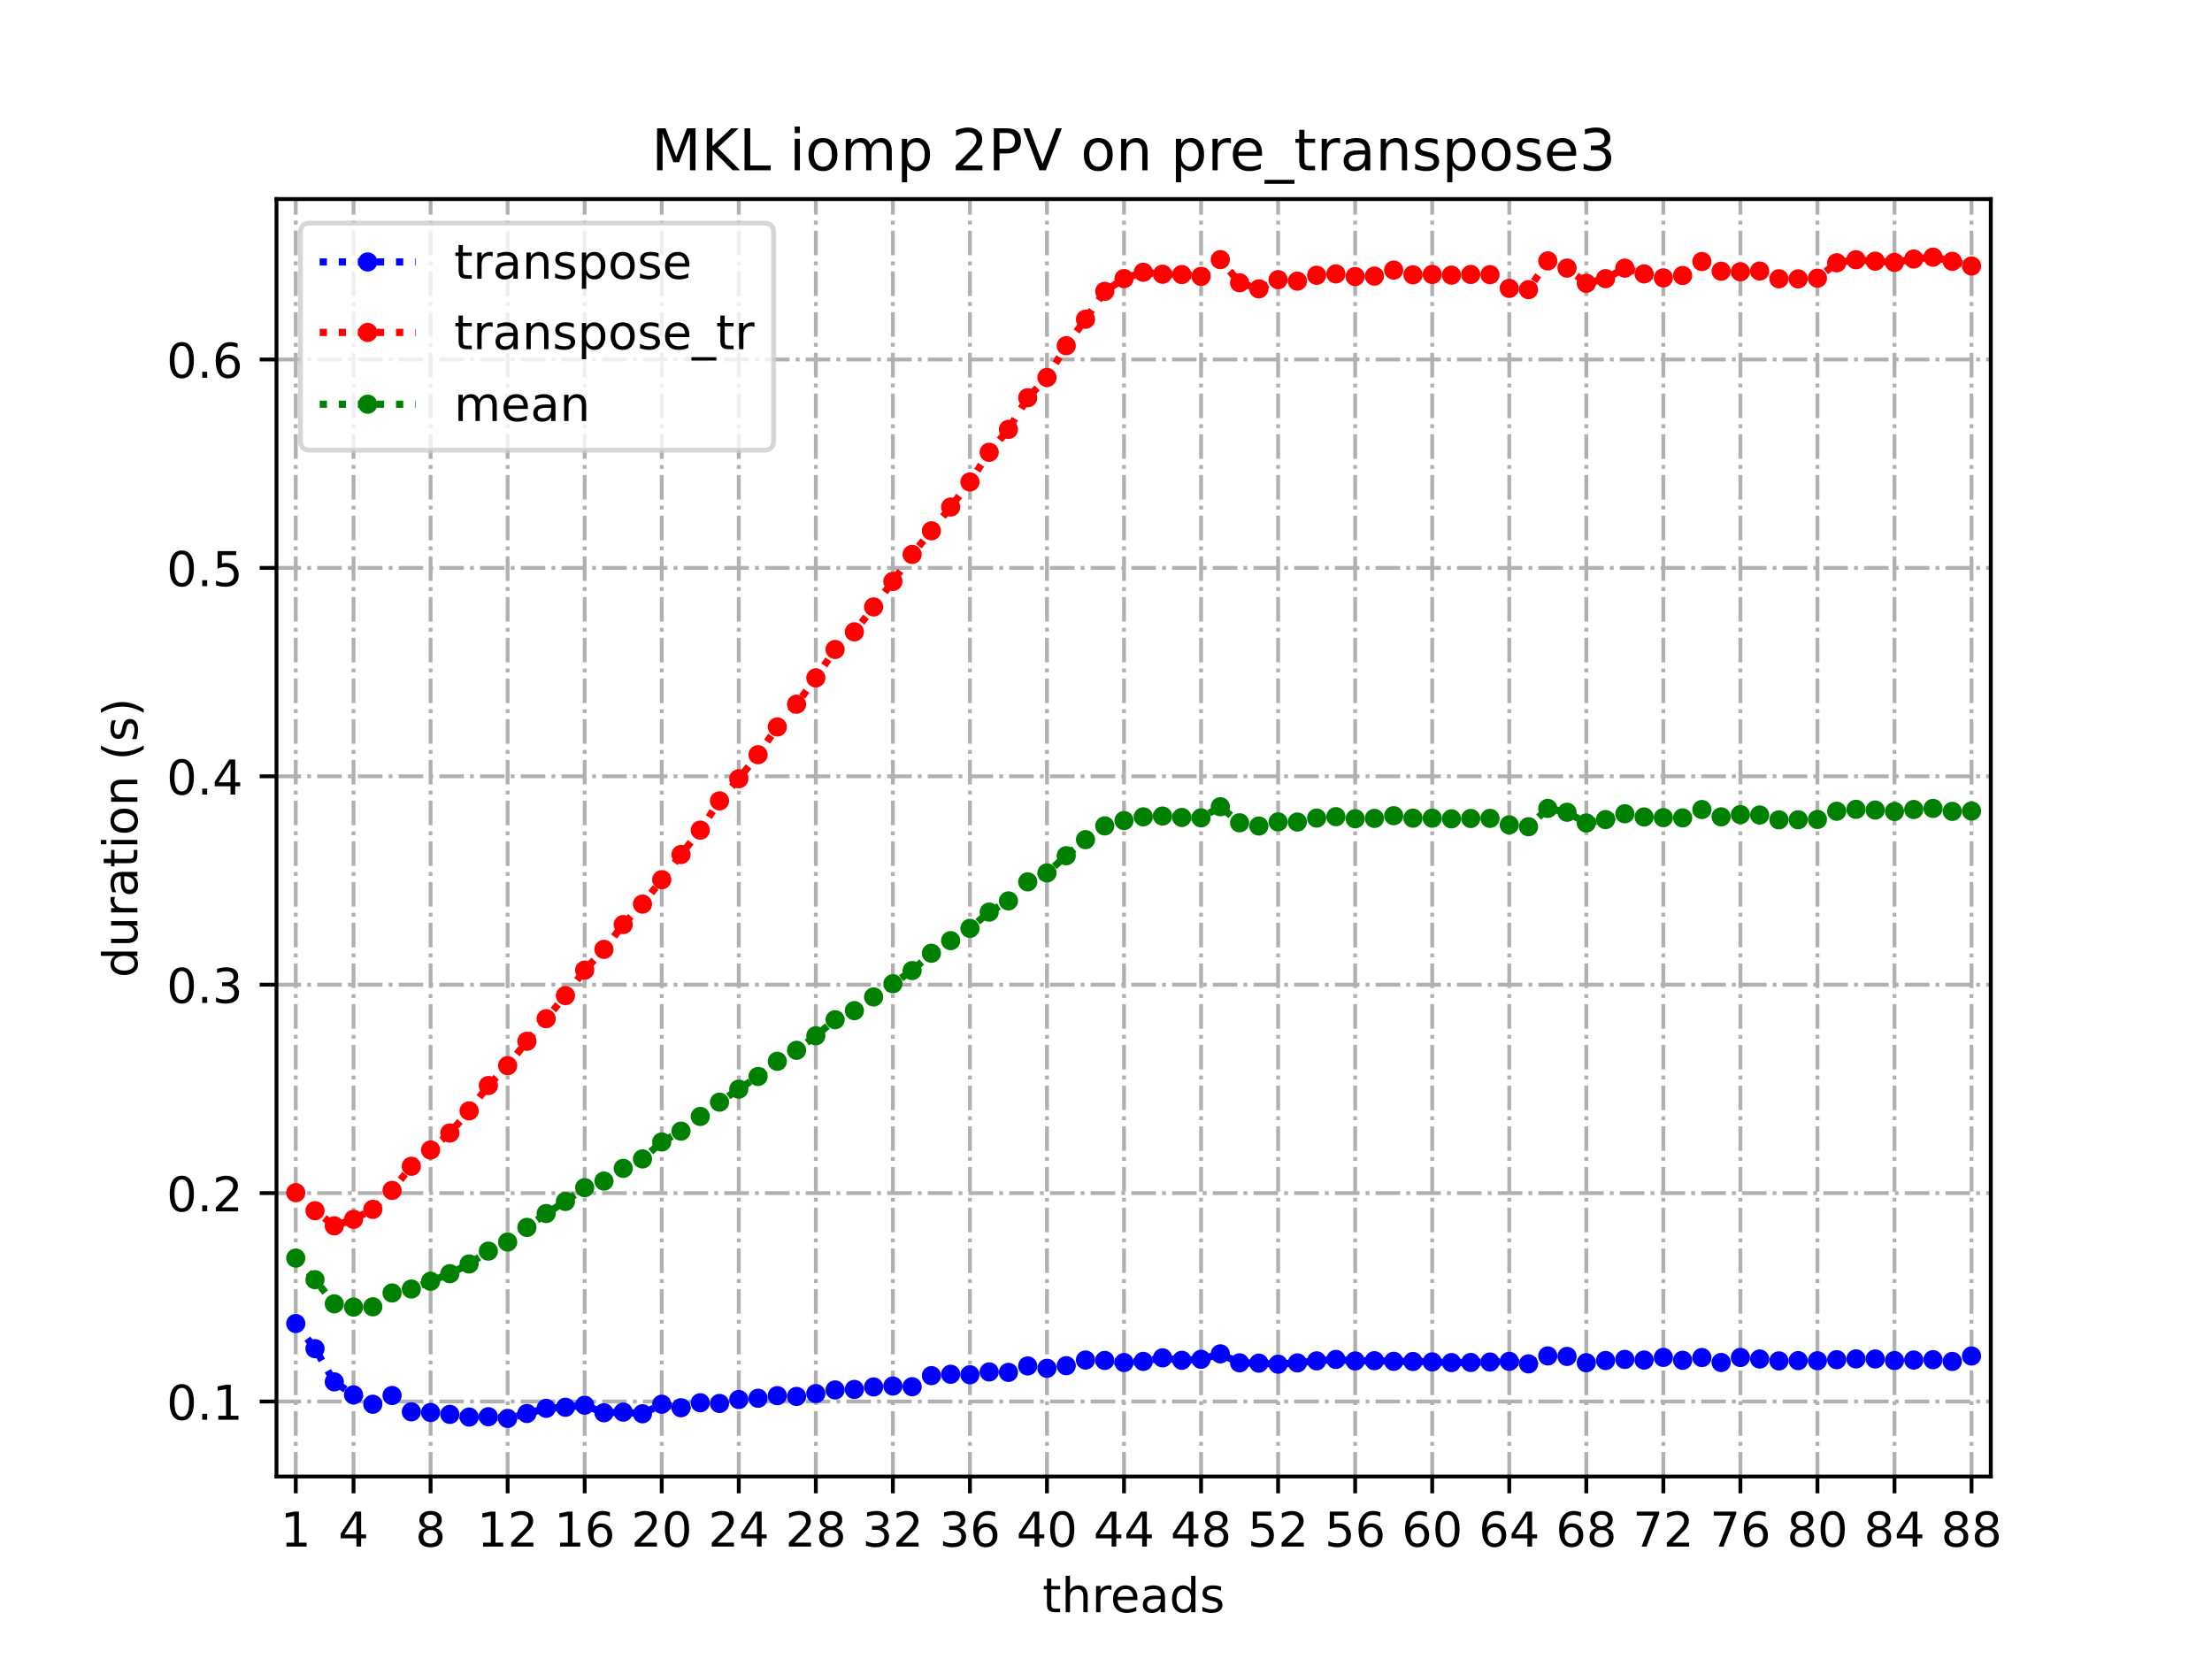 <?xml version="1.0" encoding="utf-8" standalone="no"?>
<!DOCTYPE svg PUBLIC "-//W3C//DTD SVG 1.1//EN"
  "http://www.w3.org/Graphics/SVG/1.1/DTD/svg11.dtd">
<!-- Created with matplotlib (https://matplotlib.org/) -->
<svg height="345.6pt" version="1.1" viewBox="0 0 460.8 345.6" width="460.8pt" xmlns="http://www.w3.org/2000/svg" xmlns:xlink="http://www.w3.org/1999/xlink">
 <defs>
  <style type="text/css">
*{stroke-linecap:butt;stroke-linejoin:round;}
  </style>
 </defs>
 <g id="figure_1">
  <g id="patch_1">
   <path d="M 0 345.6 
L 460.8 345.6 
L 460.8 0 
L 0 0 
z
" style="fill:#ffffff;"/>
  </g>
  <g id="axes_1">
   <g id="patch_2">
    <path d="M 57.6 307.584 
L 414.72 307.584 
L 414.72 41.472 
L 57.6 41.472 
z
" style="fill:#ffffff;"/>
   </g>
   <g id="matplotlib.axis_1">
    <g id="xtick_1">
     <g id="line2d_1">
      <path clip-path="url(#p9b1079c070)" d="M 61.613 307.584 
L 61.613 41.472 
" style="fill:none;stroke:#b0b0b0;stroke-dasharray:5.12,1.28,0.8,1.28;stroke-dashoffset:0;stroke-width:0.8;"/>
     </g>
     <g id="line2d_2">
      <defs>
       <path d="M 0 0 
L 0 3.5 
" id="ma4efec6b0b" style="stroke:#000000;stroke-width:0.8;"/>
      </defs>
      <g>
       <use style="stroke:#000000;stroke-width:0.8;" x="61.613" xlink:href="#ma4efec6b0b" y="307.584"/>
      </g>
     </g>
     <g id="text_1">
      <!-- 1 -->
      <defs>
       <path d="M 12.406 8.297 
L 28.516 8.297 
L 28.516 63.922 
L 10.984 60.406 
L 10.984 69.391 
L 28.422 72.906 
L 38.281 72.906 
L 38.281 8.297 
L 54.391 8.297 
L 54.391 0 
L 12.406 0 
z
" id="DejaVuSans-49"/>
      </defs>
      <g transform="translate(58.431 322.182)scale(0.1 -0.1)">
       <use xlink:href="#DejaVuSans-49"/>
      </g>
     </g>
    </g>
    <g id="xtick_2">
     <g id="line2d_3">
      <path clip-path="url(#p9b1079c070)" d="M 73.65 307.584 
L 73.65 41.472 
" style="fill:none;stroke:#b0b0b0;stroke-dasharray:5.12,1.28,0.8,1.28;stroke-dashoffset:0;stroke-width:0.8;"/>
     </g>
     <g id="line2d_4">
      <g>
       <use style="stroke:#000000;stroke-width:0.8;" x="73.65" xlink:href="#ma4efec6b0b" y="307.584"/>
      </g>
     </g>
     <g id="text_2">
      <!-- 4 -->
      <defs>
       <path d="M 37.797 64.312 
L 12.891 25.391 
L 37.797 25.391 
z
M 35.203 72.906 
L 47.609 72.906 
L 47.609 25.391 
L 58.016 25.391 
L 58.016 17.188 
L 47.609 17.188 
L 47.609 0 
L 37.797 0 
L 37.797 17.188 
L 4.891 17.188 
L 4.891 26.703 
z
" id="DejaVuSans-52"/>
      </defs>
      <g transform="translate(70.469 322.182)scale(0.1 -0.1)">
       <use xlink:href="#DejaVuSans-52"/>
      </g>
     </g>
    </g>
    <g id="xtick_3">
     <g id="line2d_5">
      <path clip-path="url(#p9b1079c070)" d="M 89.701 307.584 
L 89.701 41.472 
" style="fill:none;stroke:#b0b0b0;stroke-dasharray:5.12,1.28,0.8,1.28;stroke-dashoffset:0;stroke-width:0.8;"/>
     </g>
     <g id="line2d_6">
      <g>
       <use style="stroke:#000000;stroke-width:0.8;" x="89.701" xlink:href="#ma4efec6b0b" y="307.584"/>
      </g>
     </g>
     <g id="text_3">
      <!-- 8 -->
      <defs>
       <path d="M 31.781 34.625 
Q 24.75 34.625 20.719 30.859 
Q 16.703 27.094 16.703 20.516 
Q 16.703 13.922 20.719 10.156 
Q 24.75 6.391 31.781 6.391 
Q 38.812 6.391 42.859 10.172 
Q 46.922 13.969 46.922 20.516 
Q 46.922 27.094 42.891 30.859 
Q 38.875 34.625 31.781 34.625 
z
M 21.922 38.812 
Q 15.578 40.375 12.031 44.719 
Q 8.5 49.078 8.5 55.328 
Q 8.5 64.062 14.719 69.141 
Q 20.953 74.219 31.781 74.219 
Q 42.672 74.219 48.875 69.141 
Q 55.078 64.062 55.078 55.328 
Q 55.078 49.078 51.531 44.719 
Q 48 40.375 41.703 38.812 
Q 48.828 37.156 52.797 32.312 
Q 56.781 27.484 56.781 20.516 
Q 56.781 9.906 50.312 4.234 
Q 43.844 -1.422 31.781 -1.422 
Q 19.734 -1.422 13.25 4.234 
Q 6.781 9.906 6.781 20.516 
Q 6.781 27.484 10.781 32.312 
Q 14.797 37.156 21.922 38.812 
z
M 18.312 54.391 
Q 18.312 48.734 21.844 45.562 
Q 25.391 42.391 31.781 42.391 
Q 38.141 42.391 41.719 45.562 
Q 45.312 48.734 45.312 54.391 
Q 45.312 60.062 41.719 63.234 
Q 38.141 66.406 31.781 66.406 
Q 25.391 66.406 21.844 63.234 
Q 18.312 60.062 18.312 54.391 
z
" id="DejaVuSans-56"/>
      </defs>
      <g transform="translate(86.519 322.182)scale(0.1 -0.1)">
       <use xlink:href="#DejaVuSans-56"/>
      </g>
     </g>
    </g>
    <g id="xtick_4">
     <g id="line2d_7">
      <path clip-path="url(#p9b1079c070)" d="M 105.751 307.584 
L 105.751 41.472 
" style="fill:none;stroke:#b0b0b0;stroke-dasharray:5.12,1.28,0.8,1.28;stroke-dashoffset:0;stroke-width:0.8;"/>
     </g>
     <g id="line2d_8">
      <g>
       <use style="stroke:#000000;stroke-width:0.8;" x="105.751" xlink:href="#ma4efec6b0b" y="307.584"/>
      </g>
     </g>
     <g id="text_4">
      <!-- 12 -->
      <defs>
       <path d="M 19.188 8.297 
L 53.609 8.297 
L 53.609 0 
L 7.328 0 
L 7.328 8.297 
Q 12.938 14.109 22.625 23.891 
Q 32.328 33.688 34.812 36.531 
Q 39.547 41.844 41.422 45.531 
Q 43.312 49.219 43.312 52.781 
Q 43.312 58.594 39.234 62.25 
Q 35.156 65.922 28.609 65.922 
Q 23.969 65.922 18.812 64.312 
Q 13.672 62.703 7.812 59.422 
L 7.812 69.391 
Q 13.766 71.781 18.938 73 
Q 24.125 74.219 28.422 74.219 
Q 39.75 74.219 46.484 68.547 
Q 53.219 62.891 53.219 53.422 
Q 53.219 48.922 51.531 44.891 
Q 49.859 40.875 45.406 35.406 
Q 44.188 33.984 37.641 27.219 
Q 31.109 20.453 19.188 8.297 
z
" id="DejaVuSans-50"/>
      </defs>
      <g transform="translate(99.389 322.182)scale(0.1 -0.1)">
       <use xlink:href="#DejaVuSans-49"/>
       <use x="63.623" xlink:href="#DejaVuSans-50"/>
      </g>
     </g>
    </g>
    <g id="xtick_5">
     <g id="line2d_9">
      <path clip-path="url(#p9b1079c070)" d="M 121.801 307.584 
L 121.801 41.472 
" style="fill:none;stroke:#b0b0b0;stroke-dasharray:5.12,1.28,0.8,1.28;stroke-dashoffset:0;stroke-width:0.8;"/>
     </g>
     <g id="line2d_10">
      <g>
       <use style="stroke:#000000;stroke-width:0.8;" x="121.801" xlink:href="#ma4efec6b0b" y="307.584"/>
      </g>
     </g>
     <g id="text_5">
      <!-- 16 -->
      <defs>
       <path d="M 33.016 40.375 
Q 26.375 40.375 22.484 35.828 
Q 18.609 31.297 18.609 23.391 
Q 18.609 15.531 22.484 10.953 
Q 26.375 6.391 33.016 6.391 
Q 39.656 6.391 43.531 10.953 
Q 47.406 15.531 47.406 23.391 
Q 47.406 31.297 43.531 35.828 
Q 39.656 40.375 33.016 40.375 
z
M 52.594 71.297 
L 52.594 62.312 
Q 48.875 64.062 45.094 64.984 
Q 41.312 65.922 37.594 65.922 
Q 27.828 65.922 22.672 59.328 
Q 17.531 52.734 16.797 39.406 
Q 19.672 43.656 24.016 45.922 
Q 28.375 48.188 33.594 48.188 
Q 44.578 48.188 50.953 41.516 
Q 57.328 34.859 57.328 23.391 
Q 57.328 12.156 50.688 5.359 
Q 44.047 -1.422 33.016 -1.422 
Q 20.359 -1.422 13.672 8.266 
Q 6.984 17.969 6.984 36.375 
Q 6.984 53.656 15.188 63.938 
Q 23.391 74.219 37.203 74.219 
Q 40.922 74.219 44.703 73.484 
Q 48.484 72.75 52.594 71.297 
z
" id="DejaVuSans-54"/>
      </defs>
      <g transform="translate(115.439 322.182)scale(0.1 -0.1)">
       <use xlink:href="#DejaVuSans-49"/>
       <use x="63.623" xlink:href="#DejaVuSans-54"/>
      </g>
     </g>
    </g>
    <g id="xtick_6">
     <g id="line2d_11">
      <path clip-path="url(#p9b1079c070)" d="M 137.852 307.584 
L 137.852 41.472 
" style="fill:none;stroke:#b0b0b0;stroke-dasharray:5.12,1.28,0.8,1.28;stroke-dashoffset:0;stroke-width:0.8;"/>
     </g>
     <g id="line2d_12">
      <g>
       <use style="stroke:#000000;stroke-width:0.8;" x="137.852" xlink:href="#ma4efec6b0b" y="307.584"/>
      </g>
     </g>
     <g id="text_6">
      <!-- 20 -->
      <defs>
       <path d="M 31.781 66.406 
Q 24.172 66.406 20.328 58.906 
Q 16.5 51.422 16.5 36.375 
Q 16.5 21.391 20.328 13.891 
Q 24.172 6.391 31.781 6.391 
Q 39.453 6.391 43.281 13.891 
Q 47.125 21.391 47.125 36.375 
Q 47.125 51.422 43.281 58.906 
Q 39.453 66.406 31.781 66.406 
z
M 31.781 74.219 
Q 44.047 74.219 50.516 64.516 
Q 56.984 54.828 56.984 36.375 
Q 56.984 17.969 50.516 8.266 
Q 44.047 -1.422 31.781 -1.422 
Q 19.531 -1.422 13.062 8.266 
Q 6.594 17.969 6.594 36.375 
Q 6.594 54.828 13.062 64.516 
Q 19.531 74.219 31.781 74.219 
z
" id="DejaVuSans-48"/>
      </defs>
      <g transform="translate(131.489 322.182)scale(0.1 -0.1)">
       <use xlink:href="#DejaVuSans-50"/>
       <use x="63.623" xlink:href="#DejaVuSans-48"/>
      </g>
     </g>
    </g>
    <g id="xtick_7">
     <g id="line2d_13">
      <path clip-path="url(#p9b1079c070)" d="M 153.902 307.584 
L 153.902 41.472 
" style="fill:none;stroke:#b0b0b0;stroke-dasharray:5.12,1.28,0.8,1.28;stroke-dashoffset:0;stroke-width:0.8;"/>
     </g>
     <g id="line2d_14">
      <g>
       <use style="stroke:#000000;stroke-width:0.8;" x="153.902" xlink:href="#ma4efec6b0b" y="307.584"/>
      </g>
     </g>
     <g id="text_7">
      <!-- 24 -->
      <g transform="translate(147.54 322.182)scale(0.1 -0.1)">
       <use xlink:href="#DejaVuSans-50"/>
       <use x="63.623" xlink:href="#DejaVuSans-52"/>
      </g>
     </g>
    </g>
    <g id="xtick_8">
     <g id="line2d_15">
      <path clip-path="url(#p9b1079c070)" d="M 169.952 307.584 
L 169.952 41.472 
" style="fill:none;stroke:#b0b0b0;stroke-dasharray:5.12,1.28,0.8,1.28;stroke-dashoffset:0;stroke-width:0.8;"/>
     </g>
     <g id="line2d_16">
      <g>
       <use style="stroke:#000000;stroke-width:0.8;" x="169.952" xlink:href="#ma4efec6b0b" y="307.584"/>
      </g>
     </g>
     <g id="text_8">
      <!-- 28 -->
      <g transform="translate(163.59 322.182)scale(0.1 -0.1)">
       <use xlink:href="#DejaVuSans-50"/>
       <use x="63.623" xlink:href="#DejaVuSans-56"/>
      </g>
     </g>
    </g>
    <g id="xtick_9">
     <g id="line2d_17">
      <path clip-path="url(#p9b1079c070)" d="M 186.003 307.584 
L 186.003 41.472 
" style="fill:none;stroke:#b0b0b0;stroke-dasharray:5.12,1.28,0.8,1.28;stroke-dashoffset:0;stroke-width:0.8;"/>
     </g>
     <g id="line2d_18">
      <g>
       <use style="stroke:#000000;stroke-width:0.8;" x="186.003" xlink:href="#ma4efec6b0b" y="307.584"/>
      </g>
     </g>
     <g id="text_9">
      <!-- 32 -->
      <defs>
       <path d="M 40.578 39.312 
Q 47.656 37.797 51.625 33 
Q 55.609 28.219 55.609 21.188 
Q 55.609 10.406 48.188 4.484 
Q 40.766 -1.422 27.094 -1.422 
Q 22.516 -1.422 17.656 -0.516 
Q 12.797 0.391 7.625 2.203 
L 7.625 11.719 
Q 11.719 9.328 16.594 8.109 
Q 21.484 6.891 26.812 6.891 
Q 36.078 6.891 40.938 10.547 
Q 45.797 14.203 45.797 21.188 
Q 45.797 27.641 41.281 31.266 
Q 36.766 34.906 28.719 34.906 
L 20.219 34.906 
L 20.219 43.016 
L 29.109 43.016 
Q 36.375 43.016 40.234 45.922 
Q 44.094 48.828 44.094 54.297 
Q 44.094 59.906 40.109 62.906 
Q 36.141 65.922 28.719 65.922 
Q 24.656 65.922 20.016 65.031 
Q 15.375 64.156 9.812 62.312 
L 9.812 71.094 
Q 15.438 72.656 20.344 73.438 
Q 25.25 74.219 29.594 74.219 
Q 40.828 74.219 47.359 69.109 
Q 53.906 64.016 53.906 55.328 
Q 53.906 49.266 50.438 45.094 
Q 46.969 40.922 40.578 39.312 
z
" id="DejaVuSans-51"/>
      </defs>
      <g transform="translate(179.64 322.182)scale(0.1 -0.1)">
       <use xlink:href="#DejaVuSans-51"/>
       <use x="63.623" xlink:href="#DejaVuSans-50"/>
      </g>
     </g>
    </g>
    <g id="xtick_10">
     <g id="line2d_19">
      <path clip-path="url(#p9b1079c070)" d="M 202.053 307.584 
L 202.053 41.472 
" style="fill:none;stroke:#b0b0b0;stroke-dasharray:5.12,1.28,0.8,1.28;stroke-dashoffset:0;stroke-width:0.8;"/>
     </g>
     <g id="line2d_20">
      <g>
       <use style="stroke:#000000;stroke-width:0.8;" x="202.053" xlink:href="#ma4efec6b0b" y="307.584"/>
      </g>
     </g>
     <g id="text_10">
      <!-- 36 -->
      <g transform="translate(195.691 322.182)scale(0.1 -0.1)">
       <use xlink:href="#DejaVuSans-51"/>
       <use x="63.623" xlink:href="#DejaVuSans-54"/>
      </g>
     </g>
    </g>
    <g id="xtick_11">
     <g id="line2d_21">
      <path clip-path="url(#p9b1079c070)" d="M 218.103 307.584 
L 218.103 41.472 
" style="fill:none;stroke:#b0b0b0;stroke-dasharray:5.12,1.28,0.8,1.28;stroke-dashoffset:0;stroke-width:0.8;"/>
     </g>
     <g id="line2d_22">
      <g>
       <use style="stroke:#000000;stroke-width:0.8;" x="218.103" xlink:href="#ma4efec6b0b" y="307.584"/>
      </g>
     </g>
     <g id="text_11">
      <!-- 40 -->
      <g transform="translate(211.741 322.182)scale(0.1 -0.1)">
       <use xlink:href="#DejaVuSans-52"/>
       <use x="63.623" xlink:href="#DejaVuSans-48"/>
      </g>
     </g>
    </g>
    <g id="xtick_12">
     <g id="line2d_23">
      <path clip-path="url(#p9b1079c070)" d="M 234.154 307.584 
L 234.154 41.472 
" style="fill:none;stroke:#b0b0b0;stroke-dasharray:5.12,1.28,0.8,1.28;stroke-dashoffset:0;stroke-width:0.8;"/>
     </g>
     <g id="line2d_24">
      <g>
       <use style="stroke:#000000;stroke-width:0.8;" x="234.154" xlink:href="#ma4efec6b0b" y="307.584"/>
      </g>
     </g>
     <g id="text_12">
      <!-- 44 -->
      <g transform="translate(227.791 322.182)scale(0.1 -0.1)">
       <use xlink:href="#DejaVuSans-52"/>
       <use x="63.623" xlink:href="#DejaVuSans-52"/>
      </g>
     </g>
    </g>
    <g id="xtick_13">
     <g id="line2d_25">
      <path clip-path="url(#p9b1079c070)" d="M 250.204 307.584 
L 250.204 41.472 
" style="fill:none;stroke:#b0b0b0;stroke-dasharray:5.12,1.28,0.8,1.28;stroke-dashoffset:0;stroke-width:0.8;"/>
     </g>
     <g id="line2d_26">
      <g>
       <use style="stroke:#000000;stroke-width:0.8;" x="250.204" xlink:href="#ma4efec6b0b" y="307.584"/>
      </g>
     </g>
     <g id="text_13">
      <!-- 48 -->
      <g transform="translate(243.842 322.182)scale(0.1 -0.1)">
       <use xlink:href="#DejaVuSans-52"/>
       <use x="63.623" xlink:href="#DejaVuSans-56"/>
      </g>
     </g>
    </g>
    <g id="xtick_14">
     <g id="line2d_27">
      <path clip-path="url(#p9b1079c070)" d="M 266.254 307.584 
L 266.254 41.472 
" style="fill:none;stroke:#b0b0b0;stroke-dasharray:5.12,1.28,0.8,1.28;stroke-dashoffset:0;stroke-width:0.8;"/>
     </g>
     <g id="line2d_28">
      <g>
       <use style="stroke:#000000;stroke-width:0.8;" x="266.254" xlink:href="#ma4efec6b0b" y="307.584"/>
      </g>
     </g>
     <g id="text_14">
      <!-- 52 -->
      <defs>
       <path d="M 10.797 72.906 
L 49.516 72.906 
L 49.516 64.594 
L 19.828 64.594 
L 19.828 46.734 
Q 21.969 47.469 24.109 47.828 
Q 26.266 48.188 28.422 48.188 
Q 40.625 48.188 47.75 41.5 
Q 54.891 34.812 54.891 23.391 
Q 54.891 11.625 47.562 5.094 
Q 40.234 -1.422 26.906 -1.422 
Q 22.312 -1.422 17.547 -0.641 
Q 12.797 0.141 7.719 1.703 
L 7.719 11.625 
Q 12.109 9.234 16.797 8.062 
Q 21.484 6.891 26.703 6.891 
Q 35.156 6.891 40.078 11.328 
Q 45.016 15.766 45.016 23.391 
Q 45.016 31 40.078 35.438 
Q 35.156 39.891 26.703 39.891 
Q 22.75 39.891 18.812 39.016 
Q 14.891 38.141 10.797 36.281 
z
" id="DejaVuSans-53"/>
      </defs>
      <g transform="translate(259.892 322.182)scale(0.1 -0.1)">
       <use xlink:href="#DejaVuSans-53"/>
       <use x="63.623" xlink:href="#DejaVuSans-50"/>
      </g>
     </g>
    </g>
    <g id="xtick_15">
     <g id="line2d_29">
      <path clip-path="url(#p9b1079c070)" d="M 282.305 307.584 
L 282.305 41.472 
" style="fill:none;stroke:#b0b0b0;stroke-dasharray:5.12,1.28,0.8,1.28;stroke-dashoffset:0;stroke-width:0.8;"/>
     </g>
     <g id="line2d_30">
      <g>
       <use style="stroke:#000000;stroke-width:0.8;" x="282.305" xlink:href="#ma4efec6b0b" y="307.584"/>
      </g>
     </g>
     <g id="text_15">
      <!-- 56 -->
      <g transform="translate(275.942 322.182)scale(0.1 -0.1)">
       <use xlink:href="#DejaVuSans-53"/>
       <use x="63.623" xlink:href="#DejaVuSans-54"/>
      </g>
     </g>
    </g>
    <g id="xtick_16">
     <g id="line2d_31">
      <path clip-path="url(#p9b1079c070)" d="M 298.355 307.584 
L 298.355 41.472 
" style="fill:none;stroke:#b0b0b0;stroke-dasharray:5.12,1.28,0.8,1.28;stroke-dashoffset:0;stroke-width:0.8;"/>
     </g>
     <g id="line2d_32">
      <g>
       <use style="stroke:#000000;stroke-width:0.8;" x="298.355" xlink:href="#ma4efec6b0b" y="307.584"/>
      </g>
     </g>
     <g id="text_16">
      <!-- 60 -->
      <g transform="translate(291.993 322.182)scale(0.1 -0.1)">
       <use xlink:href="#DejaVuSans-54"/>
       <use x="63.623" xlink:href="#DejaVuSans-48"/>
      </g>
     </g>
    </g>
    <g id="xtick_17">
     <g id="line2d_33">
      <path clip-path="url(#p9b1079c070)" d="M 314.405 307.584 
L 314.405 41.472 
" style="fill:none;stroke:#b0b0b0;stroke-dasharray:5.12,1.28,0.8,1.28;stroke-dashoffset:0;stroke-width:0.8;"/>
     </g>
     <g id="line2d_34">
      <g>
       <use style="stroke:#000000;stroke-width:0.8;" x="314.405" xlink:href="#ma4efec6b0b" y="307.584"/>
      </g>
     </g>
     <g id="text_17">
      <!-- 64 -->
      <g transform="translate(308.043 322.182)scale(0.1 -0.1)">
       <use xlink:href="#DejaVuSans-54"/>
       <use x="63.623" xlink:href="#DejaVuSans-52"/>
      </g>
     </g>
    </g>
    <g id="xtick_18">
     <g id="line2d_35">
      <path clip-path="url(#p9b1079c070)" d="M 330.456 307.584 
L 330.456 41.472 
" style="fill:none;stroke:#b0b0b0;stroke-dasharray:5.12,1.28,0.8,1.28;stroke-dashoffset:0;stroke-width:0.8;"/>
     </g>
     <g id="line2d_36">
      <g>
       <use style="stroke:#000000;stroke-width:0.8;" x="330.456" xlink:href="#ma4efec6b0b" y="307.584"/>
      </g>
     </g>
     <g id="text_18">
      <!-- 68 -->
      <g transform="translate(324.093 322.182)scale(0.1 -0.1)">
       <use xlink:href="#DejaVuSans-54"/>
       <use x="63.623" xlink:href="#DejaVuSans-56"/>
      </g>
     </g>
    </g>
    <g id="xtick_19">
     <g id="line2d_37">
      <path clip-path="url(#p9b1079c070)" d="M 346.506 307.584 
L 346.506 41.472 
" style="fill:none;stroke:#b0b0b0;stroke-dasharray:5.12,1.28,0.8,1.28;stroke-dashoffset:0;stroke-width:0.8;"/>
     </g>
     <g id="line2d_38">
      <g>
       <use style="stroke:#000000;stroke-width:0.8;" x="346.506" xlink:href="#ma4efec6b0b" y="307.584"/>
      </g>
     </g>
     <g id="text_19">
      <!-- 72 -->
      <defs>
       <path d="M 8.203 72.906 
L 55.078 72.906 
L 55.078 68.703 
L 28.609 0 
L 18.312 0 
L 43.219 64.594 
L 8.203 64.594 
z
" id="DejaVuSans-55"/>
      </defs>
      <g transform="translate(340.144 322.182)scale(0.1 -0.1)">
       <use xlink:href="#DejaVuSans-55"/>
       <use x="63.623" xlink:href="#DejaVuSans-50"/>
      </g>
     </g>
    </g>
    <g id="xtick_20">
     <g id="line2d_39">
      <path clip-path="url(#p9b1079c070)" d="M 362.556 307.584 
L 362.556 41.472 
" style="fill:none;stroke:#b0b0b0;stroke-dasharray:5.12,1.28,0.8,1.28;stroke-dashoffset:0;stroke-width:0.8;"/>
     </g>
     <g id="line2d_40">
      <g>
       <use style="stroke:#000000;stroke-width:0.8;" x="362.556" xlink:href="#ma4efec6b0b" y="307.584"/>
      </g>
     </g>
     <g id="text_20">
      <!-- 76 -->
      <g transform="translate(356.194 322.182)scale(0.1 -0.1)">
       <use xlink:href="#DejaVuSans-55"/>
       <use x="63.623" xlink:href="#DejaVuSans-54"/>
      </g>
     </g>
    </g>
    <g id="xtick_21">
     <g id="line2d_41">
      <path clip-path="url(#p9b1079c070)" d="M 378.607 307.584 
L 378.607 41.472 
" style="fill:none;stroke:#b0b0b0;stroke-dasharray:5.12,1.28,0.8,1.28;stroke-dashoffset:0;stroke-width:0.8;"/>
     </g>
     <g id="line2d_42">
      <g>
       <use style="stroke:#000000;stroke-width:0.8;" x="378.607" xlink:href="#ma4efec6b0b" y="307.584"/>
      </g>
     </g>
     <g id="text_21">
      <!-- 80 -->
      <g transform="translate(372.244 322.182)scale(0.1 -0.1)">
       <use xlink:href="#DejaVuSans-56"/>
       <use x="63.623" xlink:href="#DejaVuSans-48"/>
      </g>
     </g>
    </g>
    <g id="xtick_22">
     <g id="line2d_43">
      <path clip-path="url(#p9b1079c070)" d="M 394.657 307.584 
L 394.657 41.472 
" style="fill:none;stroke:#b0b0b0;stroke-dasharray:5.12,1.28,0.8,1.28;stroke-dashoffset:0;stroke-width:0.8;"/>
     </g>
     <g id="line2d_44">
      <g>
       <use style="stroke:#000000;stroke-width:0.8;" x="394.657" xlink:href="#ma4efec6b0b" y="307.584"/>
      </g>
     </g>
     <g id="text_22">
      <!-- 84 -->
      <g transform="translate(388.295 322.182)scale(0.1 -0.1)">
       <use xlink:href="#DejaVuSans-56"/>
       <use x="63.623" xlink:href="#DejaVuSans-52"/>
      </g>
     </g>
    </g>
    <g id="xtick_23">
     <g id="line2d_45">
      <path clip-path="url(#p9b1079c070)" d="M 410.707 307.584 
L 410.707 41.472 
" style="fill:none;stroke:#b0b0b0;stroke-dasharray:5.12,1.28,0.8,1.28;stroke-dashoffset:0;stroke-width:0.8;"/>
     </g>
     <g id="line2d_46">
      <g>
       <use style="stroke:#000000;stroke-width:0.8;" x="410.707" xlink:href="#ma4efec6b0b" y="307.584"/>
      </g>
     </g>
     <g id="text_23">
      <!-- 88 -->
      <g transform="translate(404.345 322.182)scale(0.1 -0.1)">
       <use xlink:href="#DejaVuSans-56"/>
       <use x="63.623" xlink:href="#DejaVuSans-56"/>
      </g>
     </g>
    </g>
    <g id="text_24">
     <!-- threads -->
     <defs>
      <path d="M 18.312 70.219 
L 18.312 54.688 
L 36.812 54.688 
L 36.812 47.703 
L 18.312 47.703 
L 18.312 18.016 
Q 18.312 11.328 20.141 9.422 
Q 21.969 7.516 27.594 7.516 
L 36.812 7.516 
L 36.812 0 
L 27.594 0 
Q 17.188 0 13.234 3.875 
Q 9.281 7.766 9.281 18.016 
L 9.281 47.703 
L 2.688 47.703 
L 2.688 54.688 
L 9.281 54.688 
L 9.281 70.219 
z
" id="DejaVuSans-116"/>
      <path d="M 54.891 33.016 
L 54.891 0 
L 45.906 0 
L 45.906 32.719 
Q 45.906 40.484 42.875 44.328 
Q 39.844 48.188 33.797 48.188 
Q 26.516 48.188 22.312 43.547 
Q 18.109 38.922 18.109 30.906 
L 18.109 0 
L 9.078 0 
L 9.078 75.984 
L 18.109 75.984 
L 18.109 46.188 
Q 21.344 51.125 25.703 53.562 
Q 30.078 56 35.797 56 
Q 45.219 56 50.047 50.172 
Q 54.891 44.344 54.891 33.016 
z
" id="DejaVuSans-104"/>
      <path d="M 41.109 46.297 
Q 39.594 47.172 37.812 47.578 
Q 36.031 48 33.891 48 
Q 26.266 48 22.188 43.047 
Q 18.109 38.094 18.109 28.812 
L 18.109 0 
L 9.078 0 
L 9.078 54.688 
L 18.109 54.688 
L 18.109 46.188 
Q 20.953 51.172 25.484 53.578 
Q 30.031 56 36.531 56 
Q 37.453 56 38.578 55.875 
Q 39.703 55.766 41.062 55.516 
z
" id="DejaVuSans-114"/>
      <path d="M 56.203 29.594 
L 56.203 25.203 
L 14.891 25.203 
Q 15.484 15.922 20.484 11.062 
Q 25.484 6.203 34.422 6.203 
Q 39.594 6.203 44.453 7.469 
Q 49.312 8.734 54.109 11.281 
L 54.109 2.781 
Q 49.266 0.734 44.188 -0.344 
Q 39.109 -1.422 33.891 -1.422 
Q 20.797 -1.422 13.156 6.188 
Q 5.516 13.812 5.516 26.812 
Q 5.516 40.234 12.766 48.109 
Q 20.016 56 32.328 56 
Q 43.359 56 49.781 48.891 
Q 56.203 41.797 56.203 29.594 
z
M 47.219 32.234 
Q 47.125 39.594 43.094 43.984 
Q 39.062 48.391 32.422 48.391 
Q 24.906 48.391 20.391 44.141 
Q 15.875 39.891 15.188 32.172 
z
" id="DejaVuSans-101"/>
      <path d="M 34.281 27.484 
Q 23.391 27.484 19.188 25 
Q 14.984 22.516 14.984 16.5 
Q 14.984 11.719 18.141 8.906 
Q 21.297 6.109 26.703 6.109 
Q 34.188 6.109 38.703 11.406 
Q 43.219 16.703 43.219 25.484 
L 43.219 27.484 
z
M 52.203 31.203 
L 52.203 0 
L 43.219 0 
L 43.219 8.297 
Q 40.141 3.328 35.547 0.953 
Q 30.953 -1.422 24.312 -1.422 
Q 15.922 -1.422 10.953 3.297 
Q 6 8.016 6 15.922 
Q 6 25.141 12.172 29.828 
Q 18.359 34.516 30.609 34.516 
L 43.219 34.516 
L 43.219 35.406 
Q 43.219 41.609 39.141 45 
Q 35.062 48.391 27.688 48.391 
Q 23 48.391 18.547 47.266 
Q 14.109 46.141 10.016 43.891 
L 10.016 52.203 
Q 14.938 54.109 19.578 55.047 
Q 24.219 56 28.609 56 
Q 40.484 56 46.344 49.844 
Q 52.203 43.703 52.203 31.203 
z
" id="DejaVuSans-97"/>
      <path d="M 45.406 46.391 
L 45.406 75.984 
L 54.391 75.984 
L 54.391 0 
L 45.406 0 
L 45.406 8.203 
Q 42.578 3.328 38.25 0.953 
Q 33.938 -1.422 27.875 -1.422 
Q 17.969 -1.422 11.734 6.484 
Q 5.516 14.406 5.516 27.297 
Q 5.516 40.188 11.734 48.094 
Q 17.969 56 27.875 56 
Q 33.938 56 38.25 53.625 
Q 42.578 51.266 45.406 46.391 
z
M 14.797 27.297 
Q 14.797 17.391 18.875 11.75 
Q 22.953 6.109 30.078 6.109 
Q 37.203 6.109 41.297 11.75 
Q 45.406 17.391 45.406 27.297 
Q 45.406 37.203 41.297 42.844 
Q 37.203 48.484 30.078 48.484 
Q 22.953 48.484 18.875 42.844 
Q 14.797 37.203 14.797 27.297 
z
" id="DejaVuSans-100"/>
      <path d="M 44.281 53.078 
L 44.281 44.578 
Q 40.484 46.531 36.375 47.5 
Q 32.281 48.484 27.875 48.484 
Q 21.188 48.484 17.844 46.438 
Q 14.5 44.391 14.5 40.281 
Q 14.5 37.156 16.891 35.375 
Q 19.281 33.594 26.516 31.984 
L 29.594 31.297 
Q 39.156 29.25 43.188 25.516 
Q 47.219 21.781 47.219 15.094 
Q 47.219 7.469 41.188 3.016 
Q 35.156 -1.422 24.609 -1.422 
Q 20.219 -1.422 15.453 -0.562 
Q 10.688 0.297 5.422 2 
L 5.422 11.281 
Q 10.406 8.688 15.234 7.391 
Q 20.062 6.109 24.812 6.109 
Q 31.156 6.109 34.562 8.281 
Q 37.984 10.453 37.984 14.406 
Q 37.984 18.062 35.516 20.016 
Q 33.062 21.969 24.703 23.781 
L 21.578 24.516 
Q 13.234 26.266 9.516 29.906 
Q 5.812 33.547 5.812 39.891 
Q 5.812 47.609 11.281 51.797 
Q 16.75 56 26.812 56 
Q 31.781 56 36.172 55.266 
Q 40.578 54.547 44.281 53.078 
z
" id="DejaVuSans-115"/>
     </defs>
     <g transform="translate(217.169 335.861)scale(0.1 -0.1)">
      <use xlink:href="#DejaVuSans-116"/>
      <use x="39.209" xlink:href="#DejaVuSans-104"/>
      <use x="102.588" xlink:href="#DejaVuSans-114"/>
      <use x="141.451" xlink:href="#DejaVuSans-101"/>
      <use x="202.975" xlink:href="#DejaVuSans-97"/>
      <use x="264.254" xlink:href="#DejaVuSans-100"/>
      <use x="327.73" xlink:href="#DejaVuSans-115"/>
     </g>
    </g>
   </g>
   <g id="matplotlib.axis_2">
    <g id="ytick_1">
     <g id="line2d_47">
      <path clip-path="url(#p9b1079c070)" d="M 57.6 291.96 
L 414.72 291.96 
" style="fill:none;stroke:#b0b0b0;stroke-dasharray:5.12,1.28,0.8,1.28;stroke-dashoffset:0;stroke-width:0.8;"/>
     </g>
     <g id="line2d_48">
      <defs>
       <path d="M 0 0 
L -3.5 0 
" id="me5011395bb" style="stroke:#000000;stroke-width:0.8;"/>
      </defs>
      <g>
       <use style="stroke:#000000;stroke-width:0.8;" x="57.6" xlink:href="#me5011395bb" y="291.96"/>
      </g>
     </g>
     <g id="text_25">
      <!-- 0.1 -->
      <defs>
       <path d="M 10.688 12.406 
L 21 12.406 
L 21 0 
L 10.688 0 
z
" id="DejaVuSans-46"/>
      </defs>
      <g transform="translate(34.697 295.759)scale(0.1 -0.1)">
       <use xlink:href="#DejaVuSans-48"/>
       <use x="63.623" xlink:href="#DejaVuSans-46"/>
       <use x="95.41" xlink:href="#DejaVuSans-49"/>
      </g>
     </g>
    </g>
    <g id="ytick_2">
     <g id="line2d_49">
      <path clip-path="url(#p9b1079c070)" d="M 57.6 248.545 
L 414.72 248.545 
" style="fill:none;stroke:#b0b0b0;stroke-dasharray:5.12,1.28,0.8,1.28;stroke-dashoffset:0;stroke-width:0.8;"/>
     </g>
     <g id="line2d_50">
      <g>
       <use style="stroke:#000000;stroke-width:0.8;" x="57.6" xlink:href="#me5011395bb" y="248.545"/>
      </g>
     </g>
     <g id="text_26">
      <!-- 0.2 -->
      <g transform="translate(34.697 252.344)scale(0.1 -0.1)">
       <use xlink:href="#DejaVuSans-48"/>
       <use x="63.623" xlink:href="#DejaVuSans-46"/>
       <use x="95.41" xlink:href="#DejaVuSans-50"/>
      </g>
     </g>
    </g>
    <g id="ytick_3">
     <g id="line2d_51">
      <path clip-path="url(#p9b1079c070)" d="M 57.6 205.13 
L 414.72 205.13 
" style="fill:none;stroke:#b0b0b0;stroke-dasharray:5.12,1.28,0.8,1.28;stroke-dashoffset:0;stroke-width:0.8;"/>
     </g>
     <g id="line2d_52">
      <g>
       <use style="stroke:#000000;stroke-width:0.8;" x="57.6" xlink:href="#me5011395bb" y="205.13"/>
      </g>
     </g>
     <g id="text_27">
      <!-- 0.3 -->
      <g transform="translate(34.697 208.929)scale(0.1 -0.1)">
       <use xlink:href="#DejaVuSans-48"/>
       <use x="63.623" xlink:href="#DejaVuSans-46"/>
       <use x="95.41" xlink:href="#DejaVuSans-51"/>
      </g>
     </g>
    </g>
    <g id="ytick_4">
     <g id="line2d_53">
      <path clip-path="url(#p9b1079c070)" d="M 57.6 161.715 
L 414.72 161.715 
" style="fill:none;stroke:#b0b0b0;stroke-dasharray:5.12,1.28,0.8,1.28;stroke-dashoffset:0;stroke-width:0.8;"/>
     </g>
     <g id="line2d_54">
      <g>
       <use style="stroke:#000000;stroke-width:0.8;" x="57.6" xlink:href="#me5011395bb" y="161.715"/>
      </g>
     </g>
     <g id="text_28">
      <!-- 0.4 -->
      <g transform="translate(34.697 165.515)scale(0.1 -0.1)">
       <use xlink:href="#DejaVuSans-48"/>
       <use x="63.623" xlink:href="#DejaVuSans-46"/>
       <use x="95.41" xlink:href="#DejaVuSans-52"/>
      </g>
     </g>
    </g>
    <g id="ytick_5">
     <g id="line2d_55">
      <path clip-path="url(#p9b1079c070)" d="M 57.6 118.301 
L 414.72 118.301 
" style="fill:none;stroke:#b0b0b0;stroke-dasharray:5.12,1.28,0.8,1.28;stroke-dashoffset:0;stroke-width:0.8;"/>
     </g>
     <g id="line2d_56">
      <g>
       <use style="stroke:#000000;stroke-width:0.8;" x="57.6" xlink:href="#me5011395bb" y="118.301"/>
      </g>
     </g>
     <g id="text_29">
      <!-- 0.5 -->
      <g transform="translate(34.697 122.1)scale(0.1 -0.1)">
       <use xlink:href="#DejaVuSans-48"/>
       <use x="63.623" xlink:href="#DejaVuSans-46"/>
       <use x="95.41" xlink:href="#DejaVuSans-53"/>
      </g>
     </g>
    </g>
    <g id="ytick_6">
     <g id="line2d_57">
      <path clip-path="url(#p9b1079c070)" d="M 57.6 74.886 
L 414.72 74.886 
" style="fill:none;stroke:#b0b0b0;stroke-dasharray:5.12,1.28,0.8,1.28;stroke-dashoffset:0;stroke-width:0.8;"/>
     </g>
     <g id="line2d_58">
      <g>
       <use style="stroke:#000000;stroke-width:0.8;" x="57.6" xlink:href="#me5011395bb" y="74.886"/>
      </g>
     </g>
     <g id="text_30">
      <!-- 0.6 -->
      <g transform="translate(34.697 78.685)scale(0.1 -0.1)">
       <use xlink:href="#DejaVuSans-48"/>
       <use x="63.623" xlink:href="#DejaVuSans-46"/>
       <use x="95.41" xlink:href="#DejaVuSans-54"/>
      </g>
     </g>
    </g>
    <g id="text_31">
     <!-- duration (s) -->
     <defs>
      <path d="M 8.5 21.578 
L 8.5 54.688 
L 17.484 54.688 
L 17.484 21.922 
Q 17.484 14.156 20.5 10.266 
Q 23.531 6.391 29.594 6.391 
Q 36.859 6.391 41.078 11.031 
Q 45.312 15.672 45.312 23.688 
L 45.312 54.688 
L 54.297 54.688 
L 54.297 0 
L 45.312 0 
L 45.312 8.406 
Q 42.047 3.422 37.719 1 
Q 33.406 -1.422 27.688 -1.422 
Q 18.266 -1.422 13.375 4.438 
Q 8.5 10.297 8.5 21.578 
z
M 31.109 56 
z
" id="DejaVuSans-117"/>
      <path d="M 9.422 54.688 
L 18.406 54.688 
L 18.406 0 
L 9.422 0 
z
M 9.422 75.984 
L 18.406 75.984 
L 18.406 64.594 
L 9.422 64.594 
z
" id="DejaVuSans-105"/>
      <path d="M 30.609 48.391 
Q 23.391 48.391 19.188 42.75 
Q 14.984 37.109 14.984 27.297 
Q 14.984 17.484 19.156 11.844 
Q 23.344 6.203 30.609 6.203 
Q 37.797 6.203 41.984 11.859 
Q 46.188 17.531 46.188 27.297 
Q 46.188 37.016 41.984 42.703 
Q 37.797 48.391 30.609 48.391 
z
M 30.609 56 
Q 42.328 56 49.016 48.375 
Q 55.719 40.766 55.719 27.297 
Q 55.719 13.875 49.016 6.219 
Q 42.328 -1.422 30.609 -1.422 
Q 18.844 -1.422 12.172 6.219 
Q 5.516 13.875 5.516 27.297 
Q 5.516 40.766 12.172 48.375 
Q 18.844 56 30.609 56 
z
" id="DejaVuSans-111"/>
      <path d="M 54.891 33.016 
L 54.891 0 
L 45.906 0 
L 45.906 32.719 
Q 45.906 40.484 42.875 44.328 
Q 39.844 48.188 33.797 48.188 
Q 26.516 48.188 22.312 43.547 
Q 18.109 38.922 18.109 30.906 
L 18.109 0 
L 9.078 0 
L 9.078 54.688 
L 18.109 54.688 
L 18.109 46.188 
Q 21.344 51.125 25.703 53.562 
Q 30.078 56 35.797 56 
Q 45.219 56 50.047 50.172 
Q 54.891 44.344 54.891 33.016 
z
" id="DejaVuSans-110"/>
      <path id="DejaVuSans-32"/>
      <path d="M 31 75.875 
Q 24.469 64.656 21.281 53.656 
Q 18.109 42.672 18.109 31.391 
Q 18.109 20.125 21.312 9.062 
Q 24.516 -2 31 -13.188 
L 23.188 -13.188 
Q 15.875 -1.703 12.234 9.375 
Q 8.594 20.453 8.594 31.391 
Q 8.594 42.281 12.203 53.312 
Q 15.828 64.359 23.188 75.875 
z
" id="DejaVuSans-40"/>
      <path d="M 8.016 75.875 
L 15.828 75.875 
Q 23.141 64.359 26.781 53.312 
Q 30.422 42.281 30.422 31.391 
Q 30.422 20.453 26.781 9.375 
Q 23.141 -1.703 15.828 -13.188 
L 8.016 -13.188 
Q 14.5 -2 17.703 9.062 
Q 20.906 20.125 20.906 31.391 
Q 20.906 42.672 17.703 53.656 
Q 14.5 64.656 8.016 75.875 
z
" id="DejaVuSans-41"/>
     </defs>
     <g transform="translate(28.617 203.663)rotate(-90)scale(0.1 -0.1)">
      <use xlink:href="#DejaVuSans-100"/>
      <use x="63.477" xlink:href="#DejaVuSans-117"/>
      <use x="126.855" xlink:href="#DejaVuSans-114"/>
      <use x="167.969" xlink:href="#DejaVuSans-97"/>
      <use x="229.248" xlink:href="#DejaVuSans-116"/>
      <use x="268.457" xlink:href="#DejaVuSans-105"/>
      <use x="296.24" xlink:href="#DejaVuSans-111"/>
      <use x="357.422" xlink:href="#DejaVuSans-110"/>
      <use x="420.801" xlink:href="#DejaVuSans-32"/>
      <use x="452.588" xlink:href="#DejaVuSans-40"/>
      <use x="491.602" xlink:href="#DejaVuSans-115"/>
      <use x="543.701" xlink:href="#DejaVuSans-41"/>
     </g>
    </g>
   </g>
   <g id="line2d_59">
    <path clip-path="url(#p9b1079c070)" d="M 61.613 275.716 
L 65.625 280.952 
L 69.638 287.864 
L 73.65 290.574 
L 77.663 292.527 
L 81.676 290.712 
L 85.688 294.107 
L 89.701 294.251 
L 93.713 294.644 
L 97.726 295.199 
L 101.738 295.127 
L 105.751 295.488 
L 109.764 294.459 
L 113.776 293.384 
L 117.789 293.162 
L 121.801 292.728 
L 125.814 294.309 
L 129.827 294.176 
L 133.839 294.513 
L 137.852 292.524 
L 141.864 293.261 
L 145.877 292.216 
L 149.889 292.365 
L 153.902 291.542 
L 157.915 291.283 
L 161.927 290.743 
L 165.94 290.902 
L 169.952 290.315 
L 173.965 289.553 
L 177.978 289.443 
L 181.99 288.927 
L 186.003 288.735 
L 190.015 288.878 
L 194.028 286.569 
L 198.04 286.283 
L 202.053 286.389 
L 206.066 285.798 
L 210.078 285.893 
L 214.091 284.553 
L 218.103 285.041 
L 222.116 284.501 
L 226.129 283.319 
L 230.141 283.406 
L 234.154 283.839 
L 238.166 283.604 
L 242.179 282.869 
L 246.191 283.377 
L 250.204 283.17 
L 254.217 282.032 
L 258.229 283.902 
L 262.242 283.969 
L 266.254 284.184 
L 270.267 283.918 
L 274.28 283.495 
L 278.292 283.195 
L 282.305 283.511 
L 286.317 283.456 
L 290.33 283.585 
L 294.342 283.621 
L 298.355 283.708 
L 302.368 283.845 
L 306.38 283.826 
L 310.393 283.742 
L 314.405 283.595 
L 318.418 284.118 
L 322.431 282.46 
L 326.443 282.569 
L 330.456 283.883 
L 334.468 283.422 
L 338.481 283.187 
L 342.493 283.322 
L 346.506 282.771 
L 350.519 283.373 
L 354.531 282.801 
L 358.544 283.83 
L 362.556 282.787 
L 366.569 283.106 
L 370.582 283.499 
L 374.594 283.444 
L 378.607 283.47 
L 382.619 283.248 
L 386.632 283.089 
L 390.644 283.096 
L 394.657 283.432 
L 398.67 283.317 
L 402.682 283.249 
L 406.695 283.613 
L 410.707 282.48 
" style="fill:none;stroke:#0000ff;stroke-dasharray:1.5,2.475;stroke-dashoffset:0;stroke-width:1.5;"/>
    <defs>
     <path d="M 0 1.5 
C 0.398 1.5 0.779 1.342 1.061 1.061 
C 1.342 0.779 1.5 0.398 1.5 0 
C 1.5 -0.398 1.342 -0.779 1.061 -1.061 
C 0.779 -1.342 0.398 -1.5 0 -1.5 
C -0.398 -1.5 -0.779 -1.342 -1.061 -1.061 
C -1.342 -0.779 -1.5 -0.398 -1.5 0 
C -1.5 0.398 -1.342 0.779 -1.061 1.061 
C -0.779 1.342 -0.398 1.5 0 1.5 
z
" id="meb4c936acb" style="stroke:#0000ff;"/>
    </defs>
    <g clip-path="url(#p9b1079c070)">
     <use style="fill:#0000ff;stroke:#0000ff;" x="61.613" xlink:href="#meb4c936acb" y="275.716"/>
     <use style="fill:#0000ff;stroke:#0000ff;" x="65.625" xlink:href="#meb4c936acb" y="280.952"/>
     <use style="fill:#0000ff;stroke:#0000ff;" x="69.638" xlink:href="#meb4c936acb" y="287.864"/>
     <use style="fill:#0000ff;stroke:#0000ff;" x="73.65" xlink:href="#meb4c936acb" y="290.574"/>
     <use style="fill:#0000ff;stroke:#0000ff;" x="77.663" xlink:href="#meb4c936acb" y="292.527"/>
     <use style="fill:#0000ff;stroke:#0000ff;" x="81.676" xlink:href="#meb4c936acb" y="290.712"/>
     <use style="fill:#0000ff;stroke:#0000ff;" x="85.688" xlink:href="#meb4c936acb" y="294.107"/>
     <use style="fill:#0000ff;stroke:#0000ff;" x="89.701" xlink:href="#meb4c936acb" y="294.251"/>
     <use style="fill:#0000ff;stroke:#0000ff;" x="93.713" xlink:href="#meb4c936acb" y="294.644"/>
     <use style="fill:#0000ff;stroke:#0000ff;" x="97.726" xlink:href="#meb4c936acb" y="295.199"/>
     <use style="fill:#0000ff;stroke:#0000ff;" x="101.738" xlink:href="#meb4c936acb" y="295.127"/>
     <use style="fill:#0000ff;stroke:#0000ff;" x="105.751" xlink:href="#meb4c936acb" y="295.488"/>
     <use style="fill:#0000ff;stroke:#0000ff;" x="109.764" xlink:href="#meb4c936acb" y="294.459"/>
     <use style="fill:#0000ff;stroke:#0000ff;" x="113.776" xlink:href="#meb4c936acb" y="293.384"/>
     <use style="fill:#0000ff;stroke:#0000ff;" x="117.789" xlink:href="#meb4c936acb" y="293.162"/>
     <use style="fill:#0000ff;stroke:#0000ff;" x="121.801" xlink:href="#meb4c936acb" y="292.728"/>
     <use style="fill:#0000ff;stroke:#0000ff;" x="125.814" xlink:href="#meb4c936acb" y="294.309"/>
     <use style="fill:#0000ff;stroke:#0000ff;" x="129.827" xlink:href="#meb4c936acb" y="294.176"/>
     <use style="fill:#0000ff;stroke:#0000ff;" x="133.839" xlink:href="#meb4c936acb" y="294.513"/>
     <use style="fill:#0000ff;stroke:#0000ff;" x="137.852" xlink:href="#meb4c936acb" y="292.524"/>
     <use style="fill:#0000ff;stroke:#0000ff;" x="141.864" xlink:href="#meb4c936acb" y="293.261"/>
     <use style="fill:#0000ff;stroke:#0000ff;" x="145.877" xlink:href="#meb4c936acb" y="292.216"/>
     <use style="fill:#0000ff;stroke:#0000ff;" x="149.889" xlink:href="#meb4c936acb" y="292.365"/>
     <use style="fill:#0000ff;stroke:#0000ff;" x="153.902" xlink:href="#meb4c936acb" y="291.542"/>
     <use style="fill:#0000ff;stroke:#0000ff;" x="157.915" xlink:href="#meb4c936acb" y="291.283"/>
     <use style="fill:#0000ff;stroke:#0000ff;" x="161.927" xlink:href="#meb4c936acb" y="290.743"/>
     <use style="fill:#0000ff;stroke:#0000ff;" x="165.94" xlink:href="#meb4c936acb" y="290.902"/>
     <use style="fill:#0000ff;stroke:#0000ff;" x="169.952" xlink:href="#meb4c936acb" y="290.315"/>
     <use style="fill:#0000ff;stroke:#0000ff;" x="173.965" xlink:href="#meb4c936acb" y="289.553"/>
     <use style="fill:#0000ff;stroke:#0000ff;" x="177.978" xlink:href="#meb4c936acb" y="289.443"/>
     <use style="fill:#0000ff;stroke:#0000ff;" x="181.99" xlink:href="#meb4c936acb" y="288.927"/>
     <use style="fill:#0000ff;stroke:#0000ff;" x="186.003" xlink:href="#meb4c936acb" y="288.735"/>
     <use style="fill:#0000ff;stroke:#0000ff;" x="190.015" xlink:href="#meb4c936acb" y="288.878"/>
     <use style="fill:#0000ff;stroke:#0000ff;" x="194.028" xlink:href="#meb4c936acb" y="286.569"/>
     <use style="fill:#0000ff;stroke:#0000ff;" x="198.04" xlink:href="#meb4c936acb" y="286.283"/>
     <use style="fill:#0000ff;stroke:#0000ff;" x="202.053" xlink:href="#meb4c936acb" y="286.389"/>
     <use style="fill:#0000ff;stroke:#0000ff;" x="206.066" xlink:href="#meb4c936acb" y="285.798"/>
     <use style="fill:#0000ff;stroke:#0000ff;" x="210.078" xlink:href="#meb4c936acb" y="285.893"/>
     <use style="fill:#0000ff;stroke:#0000ff;" x="214.091" xlink:href="#meb4c936acb" y="284.553"/>
     <use style="fill:#0000ff;stroke:#0000ff;" x="218.103" xlink:href="#meb4c936acb" y="285.041"/>
     <use style="fill:#0000ff;stroke:#0000ff;" x="222.116" xlink:href="#meb4c936acb" y="284.501"/>
     <use style="fill:#0000ff;stroke:#0000ff;" x="226.129" xlink:href="#meb4c936acb" y="283.319"/>
     <use style="fill:#0000ff;stroke:#0000ff;" x="230.141" xlink:href="#meb4c936acb" y="283.406"/>
     <use style="fill:#0000ff;stroke:#0000ff;" x="234.154" xlink:href="#meb4c936acb" y="283.839"/>
     <use style="fill:#0000ff;stroke:#0000ff;" x="238.166" xlink:href="#meb4c936acb" y="283.604"/>
     <use style="fill:#0000ff;stroke:#0000ff;" x="242.179" xlink:href="#meb4c936acb" y="282.869"/>
     <use style="fill:#0000ff;stroke:#0000ff;" x="246.191" xlink:href="#meb4c936acb" y="283.377"/>
     <use style="fill:#0000ff;stroke:#0000ff;" x="250.204" xlink:href="#meb4c936acb" y="283.17"/>
     <use style="fill:#0000ff;stroke:#0000ff;" x="254.217" xlink:href="#meb4c936acb" y="282.032"/>
     <use style="fill:#0000ff;stroke:#0000ff;" x="258.229" xlink:href="#meb4c936acb" y="283.902"/>
     <use style="fill:#0000ff;stroke:#0000ff;" x="262.242" xlink:href="#meb4c936acb" y="283.969"/>
     <use style="fill:#0000ff;stroke:#0000ff;" x="266.254" xlink:href="#meb4c936acb" y="284.184"/>
     <use style="fill:#0000ff;stroke:#0000ff;" x="270.267" xlink:href="#meb4c936acb" y="283.918"/>
     <use style="fill:#0000ff;stroke:#0000ff;" x="274.28" xlink:href="#meb4c936acb" y="283.495"/>
     <use style="fill:#0000ff;stroke:#0000ff;" x="278.292" xlink:href="#meb4c936acb" y="283.195"/>
     <use style="fill:#0000ff;stroke:#0000ff;" x="282.305" xlink:href="#meb4c936acb" y="283.511"/>
     <use style="fill:#0000ff;stroke:#0000ff;" x="286.317" xlink:href="#meb4c936acb" y="283.456"/>
     <use style="fill:#0000ff;stroke:#0000ff;" x="290.33" xlink:href="#meb4c936acb" y="283.585"/>
     <use style="fill:#0000ff;stroke:#0000ff;" x="294.342" xlink:href="#meb4c936acb" y="283.621"/>
     <use style="fill:#0000ff;stroke:#0000ff;" x="298.355" xlink:href="#meb4c936acb" y="283.708"/>
     <use style="fill:#0000ff;stroke:#0000ff;" x="302.368" xlink:href="#meb4c936acb" y="283.845"/>
     <use style="fill:#0000ff;stroke:#0000ff;" x="306.38" xlink:href="#meb4c936acb" y="283.826"/>
     <use style="fill:#0000ff;stroke:#0000ff;" x="310.393" xlink:href="#meb4c936acb" y="283.742"/>
     <use style="fill:#0000ff;stroke:#0000ff;" x="314.405" xlink:href="#meb4c936acb" y="283.595"/>
     <use style="fill:#0000ff;stroke:#0000ff;" x="318.418" xlink:href="#meb4c936acb" y="284.118"/>
     <use style="fill:#0000ff;stroke:#0000ff;" x="322.431" xlink:href="#meb4c936acb" y="282.46"/>
     <use style="fill:#0000ff;stroke:#0000ff;" x="326.443" xlink:href="#meb4c936acb" y="282.569"/>
     <use style="fill:#0000ff;stroke:#0000ff;" x="330.456" xlink:href="#meb4c936acb" y="283.883"/>
     <use style="fill:#0000ff;stroke:#0000ff;" x="334.468" xlink:href="#meb4c936acb" y="283.422"/>
     <use style="fill:#0000ff;stroke:#0000ff;" x="338.481" xlink:href="#meb4c936acb" y="283.187"/>
     <use style="fill:#0000ff;stroke:#0000ff;" x="342.493" xlink:href="#meb4c936acb" y="283.322"/>
     <use style="fill:#0000ff;stroke:#0000ff;" x="346.506" xlink:href="#meb4c936acb" y="282.771"/>
     <use style="fill:#0000ff;stroke:#0000ff;" x="350.519" xlink:href="#meb4c936acb" y="283.373"/>
     <use style="fill:#0000ff;stroke:#0000ff;" x="354.531" xlink:href="#meb4c936acb" y="282.801"/>
     <use style="fill:#0000ff;stroke:#0000ff;" x="358.544" xlink:href="#meb4c936acb" y="283.83"/>
     <use style="fill:#0000ff;stroke:#0000ff;" x="362.556" xlink:href="#meb4c936acb" y="282.787"/>
     <use style="fill:#0000ff;stroke:#0000ff;" x="366.569" xlink:href="#meb4c936acb" y="283.106"/>
     <use style="fill:#0000ff;stroke:#0000ff;" x="370.582" xlink:href="#meb4c936acb" y="283.499"/>
     <use style="fill:#0000ff;stroke:#0000ff;" x="374.594" xlink:href="#meb4c936acb" y="283.444"/>
     <use style="fill:#0000ff;stroke:#0000ff;" x="378.607" xlink:href="#meb4c936acb" y="283.47"/>
     <use style="fill:#0000ff;stroke:#0000ff;" x="382.619" xlink:href="#meb4c936acb" y="283.248"/>
     <use style="fill:#0000ff;stroke:#0000ff;" x="386.632" xlink:href="#meb4c936acb" y="283.089"/>
     <use style="fill:#0000ff;stroke:#0000ff;" x="390.644" xlink:href="#meb4c936acb" y="283.096"/>
     <use style="fill:#0000ff;stroke:#0000ff;" x="394.657" xlink:href="#meb4c936acb" y="283.432"/>
     <use style="fill:#0000ff;stroke:#0000ff;" x="398.67" xlink:href="#meb4c936acb" y="283.317"/>
     <use style="fill:#0000ff;stroke:#0000ff;" x="402.682" xlink:href="#meb4c936acb" y="283.249"/>
     <use style="fill:#0000ff;stroke:#0000ff;" x="406.695" xlink:href="#meb4c936acb" y="283.613"/>
     <use style="fill:#0000ff;stroke:#0000ff;" x="410.707" xlink:href="#meb4c936acb" y="282.48"/>
    </g>
   </g>
   <g id="line2d_60">
    <path clip-path="url(#p9b1079c070)" d="M 61.613 248.458 
L 65.625 252.218 
L 69.638 255.365 
L 73.65 254.005 
L 77.663 251.931 
L 81.676 247.982 
L 85.688 242.955 
L 89.701 239.561 
L 93.713 236.022 
L 97.726 231.413 
L 101.738 226.136 
L 105.751 221.997 
L 109.764 216.917 
L 113.776 212.216 
L 117.789 207.403 
L 121.801 202.096 
L 125.814 197.772 
L 129.827 192.608 
L 133.839 188.338 
L 137.852 183.258 
L 141.864 178.014 
L 145.877 172.932 
L 149.889 166.834 
L 153.902 162.229 
L 157.915 157.219 
L 161.927 151.437 
L 165.94 146.696 
L 169.952 141.215 
L 173.965 135.297 
L 177.978 131.63 
L 181.99 126.437 
L 186.003 121.121 
L 190.015 115.497 
L 194.028 110.579 
L 198.04 105.623 
L 202.053 100.402 
L 206.066 94.221 
L 210.078 89.452 
L 214.091 82.864 
L 218.103 78.635 
L 222.116 72.018 
L 226.129 66.506 
L 230.141 60.69 
L 234.154 58.037 
L 238.166 56.718 
L 242.179 57.129 
L 246.191 57.196 
L 250.204 57.577 
L 254.217 54.08 
L 258.229 58.91 
L 262.242 60.176 
L 266.254 58.257 
L 270.267 58.57 
L 274.28 57.342 
L 278.292 57.065 
L 282.305 57.608 
L 286.317 57.521 
L 290.33 56.263 
L 294.342 57.255 
L 298.355 57.176 
L 302.368 57.315 
L 306.38 57.174 
L 310.393 57.219 
L 314.405 60.074 
L 318.418 60.329 
L 322.431 54.351 
L 326.443 55.85 
L 330.456 59.016 
L 334.468 58.052 
L 338.481 55.859 
L 342.493 57.059 
L 346.506 57.886 
L 350.519 57.392 
L 354.531 54.482 
L 358.544 56.501 
L 362.556 56.62 
L 366.569 56.466 
L 370.582 58.077 
L 374.594 58.097 
L 378.607 57.947 
L 382.619 54.744 
L 386.632 54.111 
L 390.644 54.402 
L 394.657 54.663 
L 398.67 53.956 
L 402.682 53.568 
L 406.695 54.442 
L 410.707 55.413 
" style="fill:none;stroke:#ff0000;stroke-dasharray:1.5,2.475;stroke-dashoffset:0;stroke-width:1.5;"/>
    <defs>
     <path d="M 0 1.5 
C 0.398 1.5 0.779 1.342 1.061 1.061 
C 1.342 0.779 1.5 0.398 1.5 0 
C 1.5 -0.398 1.342 -0.779 1.061 -1.061 
C 0.779 -1.342 0.398 -1.5 0 -1.5 
C -0.398 -1.5 -0.779 -1.342 -1.061 -1.061 
C -1.342 -0.779 -1.5 -0.398 -1.5 0 
C -1.5 0.398 -1.342 0.779 -1.061 1.061 
C -0.779 1.342 -0.398 1.5 0 1.5 
z
" id="mae887654c1" style="stroke:#ff0000;"/>
    </defs>
    <g clip-path="url(#p9b1079c070)">
     <use style="fill:#ff0000;stroke:#ff0000;" x="61.613" xlink:href="#mae887654c1" y="248.458"/>
     <use style="fill:#ff0000;stroke:#ff0000;" x="65.625" xlink:href="#mae887654c1" y="252.218"/>
     <use style="fill:#ff0000;stroke:#ff0000;" x="69.638" xlink:href="#mae887654c1" y="255.365"/>
     <use style="fill:#ff0000;stroke:#ff0000;" x="73.65" xlink:href="#mae887654c1" y="254.005"/>
     <use style="fill:#ff0000;stroke:#ff0000;" x="77.663" xlink:href="#mae887654c1" y="251.931"/>
     <use style="fill:#ff0000;stroke:#ff0000;" x="81.676" xlink:href="#mae887654c1" y="247.982"/>
     <use style="fill:#ff0000;stroke:#ff0000;" x="85.688" xlink:href="#mae887654c1" y="242.955"/>
     <use style="fill:#ff0000;stroke:#ff0000;" x="89.701" xlink:href="#mae887654c1" y="239.561"/>
     <use style="fill:#ff0000;stroke:#ff0000;" x="93.713" xlink:href="#mae887654c1" y="236.022"/>
     <use style="fill:#ff0000;stroke:#ff0000;" x="97.726" xlink:href="#mae887654c1" y="231.413"/>
     <use style="fill:#ff0000;stroke:#ff0000;" x="101.738" xlink:href="#mae887654c1" y="226.136"/>
     <use style="fill:#ff0000;stroke:#ff0000;" x="105.751" xlink:href="#mae887654c1" y="221.997"/>
     <use style="fill:#ff0000;stroke:#ff0000;" x="109.764" xlink:href="#mae887654c1" y="216.917"/>
     <use style="fill:#ff0000;stroke:#ff0000;" x="113.776" xlink:href="#mae887654c1" y="212.216"/>
     <use style="fill:#ff0000;stroke:#ff0000;" x="117.789" xlink:href="#mae887654c1" y="207.403"/>
     <use style="fill:#ff0000;stroke:#ff0000;" x="121.801" xlink:href="#mae887654c1" y="202.096"/>
     <use style="fill:#ff0000;stroke:#ff0000;" x="125.814" xlink:href="#mae887654c1" y="197.772"/>
     <use style="fill:#ff0000;stroke:#ff0000;" x="129.827" xlink:href="#mae887654c1" y="192.608"/>
     <use style="fill:#ff0000;stroke:#ff0000;" x="133.839" xlink:href="#mae887654c1" y="188.338"/>
     <use style="fill:#ff0000;stroke:#ff0000;" x="137.852" xlink:href="#mae887654c1" y="183.258"/>
     <use style="fill:#ff0000;stroke:#ff0000;" x="141.864" xlink:href="#mae887654c1" y="178.014"/>
     <use style="fill:#ff0000;stroke:#ff0000;" x="145.877" xlink:href="#mae887654c1" y="172.932"/>
     <use style="fill:#ff0000;stroke:#ff0000;" x="149.889" xlink:href="#mae887654c1" y="166.834"/>
     <use style="fill:#ff0000;stroke:#ff0000;" x="153.902" xlink:href="#mae887654c1" y="162.229"/>
     <use style="fill:#ff0000;stroke:#ff0000;" x="157.915" xlink:href="#mae887654c1" y="157.219"/>
     <use style="fill:#ff0000;stroke:#ff0000;" x="161.927" xlink:href="#mae887654c1" y="151.437"/>
     <use style="fill:#ff0000;stroke:#ff0000;" x="165.94" xlink:href="#mae887654c1" y="146.696"/>
     <use style="fill:#ff0000;stroke:#ff0000;" x="169.952" xlink:href="#mae887654c1" y="141.215"/>
     <use style="fill:#ff0000;stroke:#ff0000;" x="173.965" xlink:href="#mae887654c1" y="135.297"/>
     <use style="fill:#ff0000;stroke:#ff0000;" x="177.978" xlink:href="#mae887654c1" y="131.63"/>
     <use style="fill:#ff0000;stroke:#ff0000;" x="181.99" xlink:href="#mae887654c1" y="126.437"/>
     <use style="fill:#ff0000;stroke:#ff0000;" x="186.003" xlink:href="#mae887654c1" y="121.121"/>
     <use style="fill:#ff0000;stroke:#ff0000;" x="190.015" xlink:href="#mae887654c1" y="115.497"/>
     <use style="fill:#ff0000;stroke:#ff0000;" x="194.028" xlink:href="#mae887654c1" y="110.579"/>
     <use style="fill:#ff0000;stroke:#ff0000;" x="198.04" xlink:href="#mae887654c1" y="105.623"/>
     <use style="fill:#ff0000;stroke:#ff0000;" x="202.053" xlink:href="#mae887654c1" y="100.402"/>
     <use style="fill:#ff0000;stroke:#ff0000;" x="206.066" xlink:href="#mae887654c1" y="94.221"/>
     <use style="fill:#ff0000;stroke:#ff0000;" x="210.078" xlink:href="#mae887654c1" y="89.452"/>
     <use style="fill:#ff0000;stroke:#ff0000;" x="214.091" xlink:href="#mae887654c1" y="82.864"/>
     <use style="fill:#ff0000;stroke:#ff0000;" x="218.103" xlink:href="#mae887654c1" y="78.635"/>
     <use style="fill:#ff0000;stroke:#ff0000;" x="222.116" xlink:href="#mae887654c1" y="72.018"/>
     <use style="fill:#ff0000;stroke:#ff0000;" x="226.129" xlink:href="#mae887654c1" y="66.506"/>
     <use style="fill:#ff0000;stroke:#ff0000;" x="230.141" xlink:href="#mae887654c1" y="60.69"/>
     <use style="fill:#ff0000;stroke:#ff0000;" x="234.154" xlink:href="#mae887654c1" y="58.037"/>
     <use style="fill:#ff0000;stroke:#ff0000;" x="238.166" xlink:href="#mae887654c1" y="56.718"/>
     <use style="fill:#ff0000;stroke:#ff0000;" x="242.179" xlink:href="#mae887654c1" y="57.129"/>
     <use style="fill:#ff0000;stroke:#ff0000;" x="246.191" xlink:href="#mae887654c1" y="57.196"/>
     <use style="fill:#ff0000;stroke:#ff0000;" x="250.204" xlink:href="#mae887654c1" y="57.577"/>
     <use style="fill:#ff0000;stroke:#ff0000;" x="254.217" xlink:href="#mae887654c1" y="54.08"/>
     <use style="fill:#ff0000;stroke:#ff0000;" x="258.229" xlink:href="#mae887654c1" y="58.91"/>
     <use style="fill:#ff0000;stroke:#ff0000;" x="262.242" xlink:href="#mae887654c1" y="60.176"/>
     <use style="fill:#ff0000;stroke:#ff0000;" x="266.254" xlink:href="#mae887654c1" y="58.257"/>
     <use style="fill:#ff0000;stroke:#ff0000;" x="270.267" xlink:href="#mae887654c1" y="58.57"/>
     <use style="fill:#ff0000;stroke:#ff0000;" x="274.28" xlink:href="#mae887654c1" y="57.342"/>
     <use style="fill:#ff0000;stroke:#ff0000;" x="278.292" xlink:href="#mae887654c1" y="57.065"/>
     <use style="fill:#ff0000;stroke:#ff0000;" x="282.305" xlink:href="#mae887654c1" y="57.608"/>
     <use style="fill:#ff0000;stroke:#ff0000;" x="286.317" xlink:href="#mae887654c1" y="57.521"/>
     <use style="fill:#ff0000;stroke:#ff0000;" x="290.33" xlink:href="#mae887654c1" y="56.263"/>
     <use style="fill:#ff0000;stroke:#ff0000;" x="294.342" xlink:href="#mae887654c1" y="57.255"/>
     <use style="fill:#ff0000;stroke:#ff0000;" x="298.355" xlink:href="#mae887654c1" y="57.176"/>
     <use style="fill:#ff0000;stroke:#ff0000;" x="302.368" xlink:href="#mae887654c1" y="57.315"/>
     <use style="fill:#ff0000;stroke:#ff0000;" x="306.38" xlink:href="#mae887654c1" y="57.174"/>
     <use style="fill:#ff0000;stroke:#ff0000;" x="310.393" xlink:href="#mae887654c1" y="57.219"/>
     <use style="fill:#ff0000;stroke:#ff0000;" x="314.405" xlink:href="#mae887654c1" y="60.074"/>
     <use style="fill:#ff0000;stroke:#ff0000;" x="318.418" xlink:href="#mae887654c1" y="60.329"/>
     <use style="fill:#ff0000;stroke:#ff0000;" x="322.431" xlink:href="#mae887654c1" y="54.351"/>
     <use style="fill:#ff0000;stroke:#ff0000;" x="326.443" xlink:href="#mae887654c1" y="55.85"/>
     <use style="fill:#ff0000;stroke:#ff0000;" x="330.456" xlink:href="#mae887654c1" y="59.016"/>
     <use style="fill:#ff0000;stroke:#ff0000;" x="334.468" xlink:href="#mae887654c1" y="58.052"/>
     <use style="fill:#ff0000;stroke:#ff0000;" x="338.481" xlink:href="#mae887654c1" y="55.859"/>
     <use style="fill:#ff0000;stroke:#ff0000;" x="342.493" xlink:href="#mae887654c1" y="57.059"/>
     <use style="fill:#ff0000;stroke:#ff0000;" x="346.506" xlink:href="#mae887654c1" y="57.886"/>
     <use style="fill:#ff0000;stroke:#ff0000;" x="350.519" xlink:href="#mae887654c1" y="57.392"/>
     <use style="fill:#ff0000;stroke:#ff0000;" x="354.531" xlink:href="#mae887654c1" y="54.482"/>
     <use style="fill:#ff0000;stroke:#ff0000;" x="358.544" xlink:href="#mae887654c1" y="56.501"/>
     <use style="fill:#ff0000;stroke:#ff0000;" x="362.556" xlink:href="#mae887654c1" y="56.62"/>
     <use style="fill:#ff0000;stroke:#ff0000;" x="366.569" xlink:href="#mae887654c1" y="56.466"/>
     <use style="fill:#ff0000;stroke:#ff0000;" x="370.582" xlink:href="#mae887654c1" y="58.077"/>
     <use style="fill:#ff0000;stroke:#ff0000;" x="374.594" xlink:href="#mae887654c1" y="58.097"/>
     <use style="fill:#ff0000;stroke:#ff0000;" x="378.607" xlink:href="#mae887654c1" y="57.947"/>
     <use style="fill:#ff0000;stroke:#ff0000;" x="382.619" xlink:href="#mae887654c1" y="54.744"/>
     <use style="fill:#ff0000;stroke:#ff0000;" x="386.632" xlink:href="#mae887654c1" y="54.111"/>
     <use style="fill:#ff0000;stroke:#ff0000;" x="390.644" xlink:href="#mae887654c1" y="54.402"/>
     <use style="fill:#ff0000;stroke:#ff0000;" x="394.657" xlink:href="#mae887654c1" y="54.663"/>
     <use style="fill:#ff0000;stroke:#ff0000;" x="398.67" xlink:href="#mae887654c1" y="53.956"/>
     <use style="fill:#ff0000;stroke:#ff0000;" x="402.682" xlink:href="#mae887654c1" y="53.568"/>
     <use style="fill:#ff0000;stroke:#ff0000;" x="406.695" xlink:href="#mae887654c1" y="54.442"/>
     <use style="fill:#ff0000;stroke:#ff0000;" x="410.707" xlink:href="#mae887654c1" y="55.413"/>
    </g>
   </g>
   <g id="line2d_61">
    <path clip-path="url(#p9b1079c070)" d="M 61.613 262.087 
L 65.625 266.585 
L 69.638 271.614 
L 73.65 272.289 
L 77.663 272.229 
L 81.676 269.347 
L 85.688 268.531 
L 89.701 266.906 
L 93.713 265.333 
L 97.726 263.306 
L 101.738 260.632 
L 105.751 258.743 
L 109.764 255.688 
L 113.776 252.8 
L 117.789 250.282 
L 121.801 247.412 
L 125.814 246.041 
L 129.827 243.392 
L 133.839 241.425 
L 137.852 237.891 
L 141.864 235.637 
L 145.877 232.574 
L 149.889 229.6 
L 153.902 226.886 
L 157.915 224.251 
L 161.927 221.09 
L 165.94 218.799 
L 169.952 215.765 
L 173.965 212.425 
L 177.978 210.537 
L 181.99 207.682 
L 186.003 204.928 
L 190.015 202.188 
L 194.028 198.574 
L 198.04 195.953 
L 202.053 193.396 
L 206.066 190.01 
L 210.078 187.672 
L 214.091 183.708 
L 218.103 181.838 
L 222.116 178.259 
L 226.129 174.912 
L 230.141 172.048 
L 234.154 170.938 
L 238.166 170.161 
L 242.179 169.999 
L 246.191 170.287 
L 250.204 170.373 
L 254.217 168.056 
L 258.229 171.406 
L 262.242 172.073 
L 266.254 171.221 
L 270.267 171.244 
L 274.28 170.418 
L 278.292 170.13 
L 282.305 170.56 
L 286.317 170.488 
L 290.33 169.924 
L 294.342 170.438 
L 298.355 170.442 
L 302.368 170.58 
L 306.38 170.5 
L 310.393 170.481 
L 314.405 171.835 
L 318.418 172.224 
L 322.431 168.405 
L 326.443 169.209 
L 330.456 171.449 
L 334.468 170.737 
L 338.481 169.523 
L 342.493 170.191 
L 346.506 170.329 
L 350.519 170.383 
L 354.531 168.642 
L 358.544 170.165 
L 362.556 169.703 
L 366.569 169.786 
L 370.582 170.788 
L 374.594 170.77 
L 378.607 170.709 
L 382.619 168.996 
L 386.632 168.6 
L 390.644 168.749 
L 394.657 169.047 
L 398.67 168.637 
L 402.682 168.409 
L 406.695 169.028 
L 410.707 168.946 
" style="fill:none;stroke:#008000;stroke-dasharray:1.5,2.475;stroke-dashoffset:0;stroke-width:1.5;"/>
    <defs>
     <path d="M 0 1.5 
C 0.398 1.5 0.779 1.342 1.061 1.061 
C 1.342 0.779 1.5 0.398 1.5 0 
C 1.5 -0.398 1.342 -0.779 1.061 -1.061 
C 0.779 -1.342 0.398 -1.5 0 -1.5 
C -0.398 -1.5 -0.779 -1.342 -1.061 -1.061 
C -1.342 -0.779 -1.5 -0.398 -1.5 0 
C -1.5 0.398 -1.342 0.779 -1.061 1.061 
C -0.779 1.342 -0.398 1.5 0 1.5 
z
" id="m9699403321" style="stroke:#008000;"/>
    </defs>
    <g clip-path="url(#p9b1079c070)">
     <use style="fill:#008000;stroke:#008000;" x="61.613" xlink:href="#m9699403321" y="262.087"/>
     <use style="fill:#008000;stroke:#008000;" x="65.625" xlink:href="#m9699403321" y="266.585"/>
     <use style="fill:#008000;stroke:#008000;" x="69.638" xlink:href="#m9699403321" y="271.614"/>
     <use style="fill:#008000;stroke:#008000;" x="73.65" xlink:href="#m9699403321" y="272.289"/>
     <use style="fill:#008000;stroke:#008000;" x="77.663" xlink:href="#m9699403321" y="272.229"/>
     <use style="fill:#008000;stroke:#008000;" x="81.676" xlink:href="#m9699403321" y="269.347"/>
     <use style="fill:#008000;stroke:#008000;" x="85.688" xlink:href="#m9699403321" y="268.531"/>
     <use style="fill:#008000;stroke:#008000;" x="89.701" xlink:href="#m9699403321" y="266.906"/>
     <use style="fill:#008000;stroke:#008000;" x="93.713" xlink:href="#m9699403321" y="265.333"/>
     <use style="fill:#008000;stroke:#008000;" x="97.726" xlink:href="#m9699403321" y="263.306"/>
     <use style="fill:#008000;stroke:#008000;" x="101.738" xlink:href="#m9699403321" y="260.632"/>
     <use style="fill:#008000;stroke:#008000;" x="105.751" xlink:href="#m9699403321" y="258.743"/>
     <use style="fill:#008000;stroke:#008000;" x="109.764" xlink:href="#m9699403321" y="255.688"/>
     <use style="fill:#008000;stroke:#008000;" x="113.776" xlink:href="#m9699403321" y="252.8"/>
     <use style="fill:#008000;stroke:#008000;" x="117.789" xlink:href="#m9699403321" y="250.282"/>
     <use style="fill:#008000;stroke:#008000;" x="121.801" xlink:href="#m9699403321" y="247.412"/>
     <use style="fill:#008000;stroke:#008000;" x="125.814" xlink:href="#m9699403321" y="246.041"/>
     <use style="fill:#008000;stroke:#008000;" x="129.827" xlink:href="#m9699403321" y="243.392"/>
     <use style="fill:#008000;stroke:#008000;" x="133.839" xlink:href="#m9699403321" y="241.425"/>
     <use style="fill:#008000;stroke:#008000;" x="137.852" xlink:href="#m9699403321" y="237.891"/>
     <use style="fill:#008000;stroke:#008000;" x="141.864" xlink:href="#m9699403321" y="235.637"/>
     <use style="fill:#008000;stroke:#008000;" x="145.877" xlink:href="#m9699403321" y="232.574"/>
     <use style="fill:#008000;stroke:#008000;" x="149.889" xlink:href="#m9699403321" y="229.6"/>
     <use style="fill:#008000;stroke:#008000;" x="153.902" xlink:href="#m9699403321" y="226.886"/>
     <use style="fill:#008000;stroke:#008000;" x="157.915" xlink:href="#m9699403321" y="224.251"/>
     <use style="fill:#008000;stroke:#008000;" x="161.927" xlink:href="#m9699403321" y="221.09"/>
     <use style="fill:#008000;stroke:#008000;" x="165.94" xlink:href="#m9699403321" y="218.799"/>
     <use style="fill:#008000;stroke:#008000;" x="169.952" xlink:href="#m9699403321" y="215.765"/>
     <use style="fill:#008000;stroke:#008000;" x="173.965" xlink:href="#m9699403321" y="212.425"/>
     <use style="fill:#008000;stroke:#008000;" x="177.978" xlink:href="#m9699403321" y="210.537"/>
     <use style="fill:#008000;stroke:#008000;" x="181.99" xlink:href="#m9699403321" y="207.682"/>
     <use style="fill:#008000;stroke:#008000;" x="186.003" xlink:href="#m9699403321" y="204.928"/>
     <use style="fill:#008000;stroke:#008000;" x="190.015" xlink:href="#m9699403321" y="202.188"/>
     <use style="fill:#008000;stroke:#008000;" x="194.028" xlink:href="#m9699403321" y="198.574"/>
     <use style="fill:#008000;stroke:#008000;" x="198.04" xlink:href="#m9699403321" y="195.953"/>
     <use style="fill:#008000;stroke:#008000;" x="202.053" xlink:href="#m9699403321" y="193.396"/>
     <use style="fill:#008000;stroke:#008000;" x="206.066" xlink:href="#m9699403321" y="190.01"/>
     <use style="fill:#008000;stroke:#008000;" x="210.078" xlink:href="#m9699403321" y="187.672"/>
     <use style="fill:#008000;stroke:#008000;" x="214.091" xlink:href="#m9699403321" y="183.708"/>
     <use style="fill:#008000;stroke:#008000;" x="218.103" xlink:href="#m9699403321" y="181.838"/>
     <use style="fill:#008000;stroke:#008000;" x="222.116" xlink:href="#m9699403321" y="178.259"/>
     <use style="fill:#008000;stroke:#008000;" x="226.129" xlink:href="#m9699403321" y="174.912"/>
     <use style="fill:#008000;stroke:#008000;" x="230.141" xlink:href="#m9699403321" y="172.048"/>
     <use style="fill:#008000;stroke:#008000;" x="234.154" xlink:href="#m9699403321" y="170.938"/>
     <use style="fill:#008000;stroke:#008000;" x="238.166" xlink:href="#m9699403321" y="170.161"/>
     <use style="fill:#008000;stroke:#008000;" x="242.179" xlink:href="#m9699403321" y="169.999"/>
     <use style="fill:#008000;stroke:#008000;" x="246.191" xlink:href="#m9699403321" y="170.287"/>
     <use style="fill:#008000;stroke:#008000;" x="250.204" xlink:href="#m9699403321" y="170.373"/>
     <use style="fill:#008000;stroke:#008000;" x="254.217" xlink:href="#m9699403321" y="168.056"/>
     <use style="fill:#008000;stroke:#008000;" x="258.229" xlink:href="#m9699403321" y="171.406"/>
     <use style="fill:#008000;stroke:#008000;" x="262.242" xlink:href="#m9699403321" y="172.073"/>
     <use style="fill:#008000;stroke:#008000;" x="266.254" xlink:href="#m9699403321" y="171.221"/>
     <use style="fill:#008000;stroke:#008000;" x="270.267" xlink:href="#m9699403321" y="171.244"/>
     <use style="fill:#008000;stroke:#008000;" x="274.28" xlink:href="#m9699403321" y="170.418"/>
     <use style="fill:#008000;stroke:#008000;" x="278.292" xlink:href="#m9699403321" y="170.13"/>
     <use style="fill:#008000;stroke:#008000;" x="282.305" xlink:href="#m9699403321" y="170.56"/>
     <use style="fill:#008000;stroke:#008000;" x="286.317" xlink:href="#m9699403321" y="170.488"/>
     <use style="fill:#008000;stroke:#008000;" x="290.33" xlink:href="#m9699403321" y="169.924"/>
     <use style="fill:#008000;stroke:#008000;" x="294.342" xlink:href="#m9699403321" y="170.438"/>
     <use style="fill:#008000;stroke:#008000;" x="298.355" xlink:href="#m9699403321" y="170.442"/>
     <use style="fill:#008000;stroke:#008000;" x="302.368" xlink:href="#m9699403321" y="170.58"/>
     <use style="fill:#008000;stroke:#008000;" x="306.38" xlink:href="#m9699403321" y="170.5"/>
     <use style="fill:#008000;stroke:#008000;" x="310.393" xlink:href="#m9699403321" y="170.481"/>
     <use style="fill:#008000;stroke:#008000;" x="314.405" xlink:href="#m9699403321" y="171.835"/>
     <use style="fill:#008000;stroke:#008000;" x="318.418" xlink:href="#m9699403321" y="172.224"/>
     <use style="fill:#008000;stroke:#008000;" x="322.431" xlink:href="#m9699403321" y="168.405"/>
     <use style="fill:#008000;stroke:#008000;" x="326.443" xlink:href="#m9699403321" y="169.209"/>
     <use style="fill:#008000;stroke:#008000;" x="330.456" xlink:href="#m9699403321" y="171.449"/>
     <use style="fill:#008000;stroke:#008000;" x="334.468" xlink:href="#m9699403321" y="170.737"/>
     <use style="fill:#008000;stroke:#008000;" x="338.481" xlink:href="#m9699403321" y="169.523"/>
     <use style="fill:#008000;stroke:#008000;" x="342.493" xlink:href="#m9699403321" y="170.191"/>
     <use style="fill:#008000;stroke:#008000;" x="346.506" xlink:href="#m9699403321" y="170.329"/>
     <use style="fill:#008000;stroke:#008000;" x="350.519" xlink:href="#m9699403321" y="170.383"/>
     <use style="fill:#008000;stroke:#008000;" x="354.531" xlink:href="#m9699403321" y="168.642"/>
     <use style="fill:#008000;stroke:#008000;" x="358.544" xlink:href="#m9699403321" y="170.165"/>
     <use style="fill:#008000;stroke:#008000;" x="362.556" xlink:href="#m9699403321" y="169.703"/>
     <use style="fill:#008000;stroke:#008000;" x="366.569" xlink:href="#m9699403321" y="169.786"/>
     <use style="fill:#008000;stroke:#008000;" x="370.582" xlink:href="#m9699403321" y="170.788"/>
     <use style="fill:#008000;stroke:#008000;" x="374.594" xlink:href="#m9699403321" y="170.77"/>
     <use style="fill:#008000;stroke:#008000;" x="378.607" xlink:href="#m9699403321" y="170.709"/>
     <use style="fill:#008000;stroke:#008000;" x="382.619" xlink:href="#m9699403321" y="168.996"/>
     <use style="fill:#008000;stroke:#008000;" x="386.632" xlink:href="#m9699403321" y="168.6"/>
     <use style="fill:#008000;stroke:#008000;" x="390.644" xlink:href="#m9699403321" y="168.749"/>
     <use style="fill:#008000;stroke:#008000;" x="394.657" xlink:href="#m9699403321" y="169.047"/>
     <use style="fill:#008000;stroke:#008000;" x="398.67" xlink:href="#m9699403321" y="168.637"/>
     <use style="fill:#008000;stroke:#008000;" x="402.682" xlink:href="#m9699403321" y="168.409"/>
     <use style="fill:#008000;stroke:#008000;" x="406.695" xlink:href="#m9699403321" y="169.028"/>
     <use style="fill:#008000;stroke:#008000;" x="410.707" xlink:href="#m9699403321" y="168.946"/>
    </g>
   </g>
   <g id="patch_3">
    <path d="M 57.6 307.584 
L 57.6 41.472 
" style="fill:none;stroke:#000000;stroke-linecap:square;stroke-linejoin:miter;stroke-width:0.8;"/>
   </g>
   <g id="patch_4">
    <path d="M 414.72 307.584 
L 414.72 41.472 
" style="fill:none;stroke:#000000;stroke-linecap:square;stroke-linejoin:miter;stroke-width:0.8;"/>
   </g>
   <g id="patch_5">
    <path d="M 57.6 307.584 
L 414.72 307.584 
" style="fill:none;stroke:#000000;stroke-linecap:square;stroke-linejoin:miter;stroke-width:0.8;"/>
   </g>
   <g id="patch_6">
    <path d="M 57.6 41.472 
L 414.72 41.472 
" style="fill:none;stroke:#000000;stroke-linecap:square;stroke-linejoin:miter;stroke-width:0.8;"/>
   </g>
   <g id="text_32">
    <!-- MKL iomp 2PV on pre_transpose3 -->
    <defs>
     <path d="M 9.812 72.906 
L 24.516 72.906 
L 43.109 23.297 
L 61.812 72.906 
L 76.516 72.906 
L 76.516 0 
L 66.891 0 
L 66.891 64.016 
L 48.094 14.016 
L 38.188 14.016 
L 19.391 64.016 
L 19.391 0 
L 9.812 0 
z
" id="DejaVuSans-77"/>
     <path d="M 9.812 72.906 
L 19.672 72.906 
L 19.672 42.094 
L 52.391 72.906 
L 65.094 72.906 
L 28.906 38.922 
L 67.672 0 
L 54.688 0 
L 19.672 35.109 
L 19.672 0 
L 9.812 0 
z
" id="DejaVuSans-75"/>
     <path d="M 9.812 72.906 
L 19.672 72.906 
L 19.672 8.297 
L 55.172 8.297 
L 55.172 0 
L 9.812 0 
z
" id="DejaVuSans-76"/>
     <path d="M 52 44.188 
Q 55.375 50.25 60.062 53.125 
Q 64.75 56 71.094 56 
Q 79.641 56 84.281 50.016 
Q 88.922 44.047 88.922 33.016 
L 88.922 0 
L 79.891 0 
L 79.891 32.719 
Q 79.891 40.578 77.094 44.375 
Q 74.312 48.188 68.609 48.188 
Q 61.625 48.188 57.562 43.547 
Q 53.516 38.922 53.516 30.906 
L 53.516 0 
L 44.484 0 
L 44.484 32.719 
Q 44.484 40.625 41.703 44.406 
Q 38.922 48.188 33.109 48.188 
Q 26.219 48.188 22.156 43.531 
Q 18.109 38.875 18.109 30.906 
L 18.109 0 
L 9.078 0 
L 9.078 54.688 
L 18.109 54.688 
L 18.109 46.188 
Q 21.188 51.219 25.484 53.609 
Q 29.781 56 35.688 56 
Q 41.656 56 45.828 52.969 
Q 50 49.953 52 44.188 
z
" id="DejaVuSans-109"/>
     <path d="M 18.109 8.203 
L 18.109 -20.797 
L 9.078 -20.797 
L 9.078 54.688 
L 18.109 54.688 
L 18.109 46.391 
Q 20.953 51.266 25.266 53.625 
Q 29.594 56 35.594 56 
Q 45.562 56 51.781 48.094 
Q 58.016 40.188 58.016 27.297 
Q 58.016 14.406 51.781 6.484 
Q 45.562 -1.422 35.594 -1.422 
Q 29.594 -1.422 25.266 0.953 
Q 20.953 3.328 18.109 8.203 
z
M 48.688 27.297 
Q 48.688 37.203 44.609 42.844 
Q 40.531 48.484 33.406 48.484 
Q 26.266 48.484 22.188 42.844 
Q 18.109 37.203 18.109 27.297 
Q 18.109 17.391 22.188 11.75 
Q 26.266 6.109 33.406 6.109 
Q 40.531 6.109 44.609 11.75 
Q 48.688 17.391 48.688 27.297 
z
" id="DejaVuSans-112"/>
     <path d="M 19.672 64.797 
L 19.672 37.406 
L 32.078 37.406 
Q 38.969 37.406 42.719 40.969 
Q 46.484 44.531 46.484 51.125 
Q 46.484 57.672 42.719 61.234 
Q 38.969 64.797 32.078 64.797 
z
M 9.812 72.906 
L 32.078 72.906 
Q 44.344 72.906 50.609 67.359 
Q 56.891 61.812 56.891 51.125 
Q 56.891 40.328 50.609 34.812 
Q 44.344 29.297 32.078 29.297 
L 19.672 29.297 
L 19.672 0 
L 9.812 0 
z
" id="DejaVuSans-80"/>
     <path d="M 28.609 0 
L 0.781 72.906 
L 11.078 72.906 
L 34.188 11.531 
L 57.328 72.906 
L 67.578 72.906 
L 39.797 0 
z
" id="DejaVuSans-86"/>
     <path d="M 50.984 -16.609 
L 50.984 -23.578 
L -0.984 -23.578 
L -0.984 -16.609 
z
" id="DejaVuSans-95"/>
    </defs>
    <g transform="translate(135.701 35.472)scale(0.12 -0.12)">
     <use xlink:href="#DejaVuSans-77"/>
     <use x="86.279" xlink:href="#DejaVuSans-75"/>
     <use x="151.855" xlink:href="#DejaVuSans-76"/>
     <use x="207.568" xlink:href="#DejaVuSans-32"/>
     <use x="239.355" xlink:href="#DejaVuSans-105"/>
     <use x="267.139" xlink:href="#DejaVuSans-111"/>
     <use x="328.32" xlink:href="#DejaVuSans-109"/>
     <use x="425.732" xlink:href="#DejaVuSans-112"/>
     <use x="489.209" xlink:href="#DejaVuSans-32"/>
     <use x="520.996" xlink:href="#DejaVuSans-50"/>
     <use x="584.619" xlink:href="#DejaVuSans-80"/>
     <use x="644.922" xlink:href="#DejaVuSans-86"/>
     <use x="713.33" xlink:href="#DejaVuSans-32"/>
     <use x="745.117" xlink:href="#DejaVuSans-111"/>
     <use x="806.299" xlink:href="#DejaVuSans-110"/>
     <use x="869.678" xlink:href="#DejaVuSans-32"/>
     <use x="901.465" xlink:href="#DejaVuSans-112"/>
     <use x="964.941" xlink:href="#DejaVuSans-114"/>
     <use x="1003.805" xlink:href="#DejaVuSans-101"/>
     <use x="1065.328" xlink:href="#DejaVuSans-95"/>
     <use x="1115.328" xlink:href="#DejaVuSans-116"/>
     <use x="1154.537" xlink:href="#DejaVuSans-114"/>
     <use x="1195.65" xlink:href="#DejaVuSans-97"/>
     <use x="1256.93" xlink:href="#DejaVuSans-110"/>
     <use x="1320.309" xlink:href="#DejaVuSans-115"/>
     <use x="1372.408" xlink:href="#DejaVuSans-112"/>
     <use x="1435.885" xlink:href="#DejaVuSans-111"/>
     <use x="1497.066" xlink:href="#DejaVuSans-115"/>
     <use x="1549.166" xlink:href="#DejaVuSans-101"/>
     <use x="1610.689" xlink:href="#DejaVuSans-51"/>
    </g>
   </g>
   <g id="legend_1">
    <g id="patch_7">
     <path d="M 64.6 93.784 
L 159.167 93.784 
Q 161.167 93.784 161.167 91.784 
L 161.167 48.472 
Q 161.167 46.472 159.167 46.472 
L 64.6 46.472 
Q 62.6 46.472 62.6 48.472 
L 62.6 91.784 
Q 62.6 93.784 64.6 93.784 
z
" style="fill:#ffffff;opacity:0.8;stroke:#cccccc;stroke-linejoin:miter;"/>
    </g>
    <g id="line2d_62">
     <path d="M 66.6 54.57 
L 86.6 54.57 
" style="fill:none;stroke:#0000ff;stroke-dasharray:1.5,2.475;stroke-dashoffset:0;stroke-width:1.5;"/>
    </g>
    <g id="line2d_63">
     <g>
      <use style="fill:#0000ff;stroke:#0000ff;" x="76.6" xlink:href="#meb4c936acb" y="54.57"/>
     </g>
    </g>
    <g id="text_33">
     <!-- transpose -->
     <g transform="translate(94.6 58.07)scale(0.1 -0.1)">
      <use xlink:href="#DejaVuSans-116"/>
      <use x="39.209" xlink:href="#DejaVuSans-114"/>
      <use x="80.322" xlink:href="#DejaVuSans-97"/>
      <use x="141.602" xlink:href="#DejaVuSans-110"/>
      <use x="204.98" xlink:href="#DejaVuSans-115"/>
      <use x="257.08" xlink:href="#DejaVuSans-112"/>
      <use x="320.557" xlink:href="#DejaVuSans-111"/>
      <use x="381.738" xlink:href="#DejaVuSans-115"/>
      <use x="433.838" xlink:href="#DejaVuSans-101"/>
     </g>
    </g>
    <g id="line2d_64">
     <path d="M 66.6 69.249 
L 86.6 69.249 
" style="fill:none;stroke:#ff0000;stroke-dasharray:1.5,2.475;stroke-dashoffset:0;stroke-width:1.5;"/>
    </g>
    <g id="line2d_65">
     <g>
      <use style="fill:#ff0000;stroke:#ff0000;" x="76.6" xlink:href="#mae887654c1" y="69.249"/>
     </g>
    </g>
    <g id="text_34">
     <!-- transpose_tr -->
     <g transform="translate(94.6 72.749)scale(0.1 -0.1)">
      <use xlink:href="#DejaVuSans-116"/>
      <use x="39.209" xlink:href="#DejaVuSans-114"/>
      <use x="80.322" xlink:href="#DejaVuSans-97"/>
      <use x="141.602" xlink:href="#DejaVuSans-110"/>
      <use x="204.98" xlink:href="#DejaVuSans-115"/>
      <use x="257.08" xlink:href="#DejaVuSans-112"/>
      <use x="320.557" xlink:href="#DejaVuSans-111"/>
      <use x="381.738" xlink:href="#DejaVuSans-115"/>
      <use x="433.838" xlink:href="#DejaVuSans-101"/>
      <use x="495.361" xlink:href="#DejaVuSans-95"/>
      <use x="545.361" xlink:href="#DejaVuSans-116"/>
      <use x="584.57" xlink:href="#DejaVuSans-114"/>
     </g>
    </g>
    <g id="line2d_66">
     <path d="M 66.6 84.205 
L 86.6 84.205 
" style="fill:none;stroke:#008000;stroke-dasharray:1.5,2.475;stroke-dashoffset:0;stroke-width:1.5;"/>
    </g>
    <g id="line2d_67">
     <g>
      <use style="fill:#008000;stroke:#008000;" x="76.6" xlink:href="#m9699403321" y="84.205"/>
     </g>
    </g>
    <g id="text_35">
     <!-- mean -->
     <g transform="translate(94.6 87.705)scale(0.1 -0.1)">
      <use xlink:href="#DejaVuSans-109"/>
      <use x="97.412" xlink:href="#DejaVuSans-101"/>
      <use x="158.936" xlink:href="#DejaVuSans-97"/>
      <use x="220.215" xlink:href="#DejaVuSans-110"/>
     </g>
    </g>
   </g>
  </g>
 </g>
 <defs>
  <clipPath id="p9b1079c070">
   <rect height="266.112" width="357.12" x="57.6" y="41.472"/>
  </clipPath>
 </defs>
</svg>
